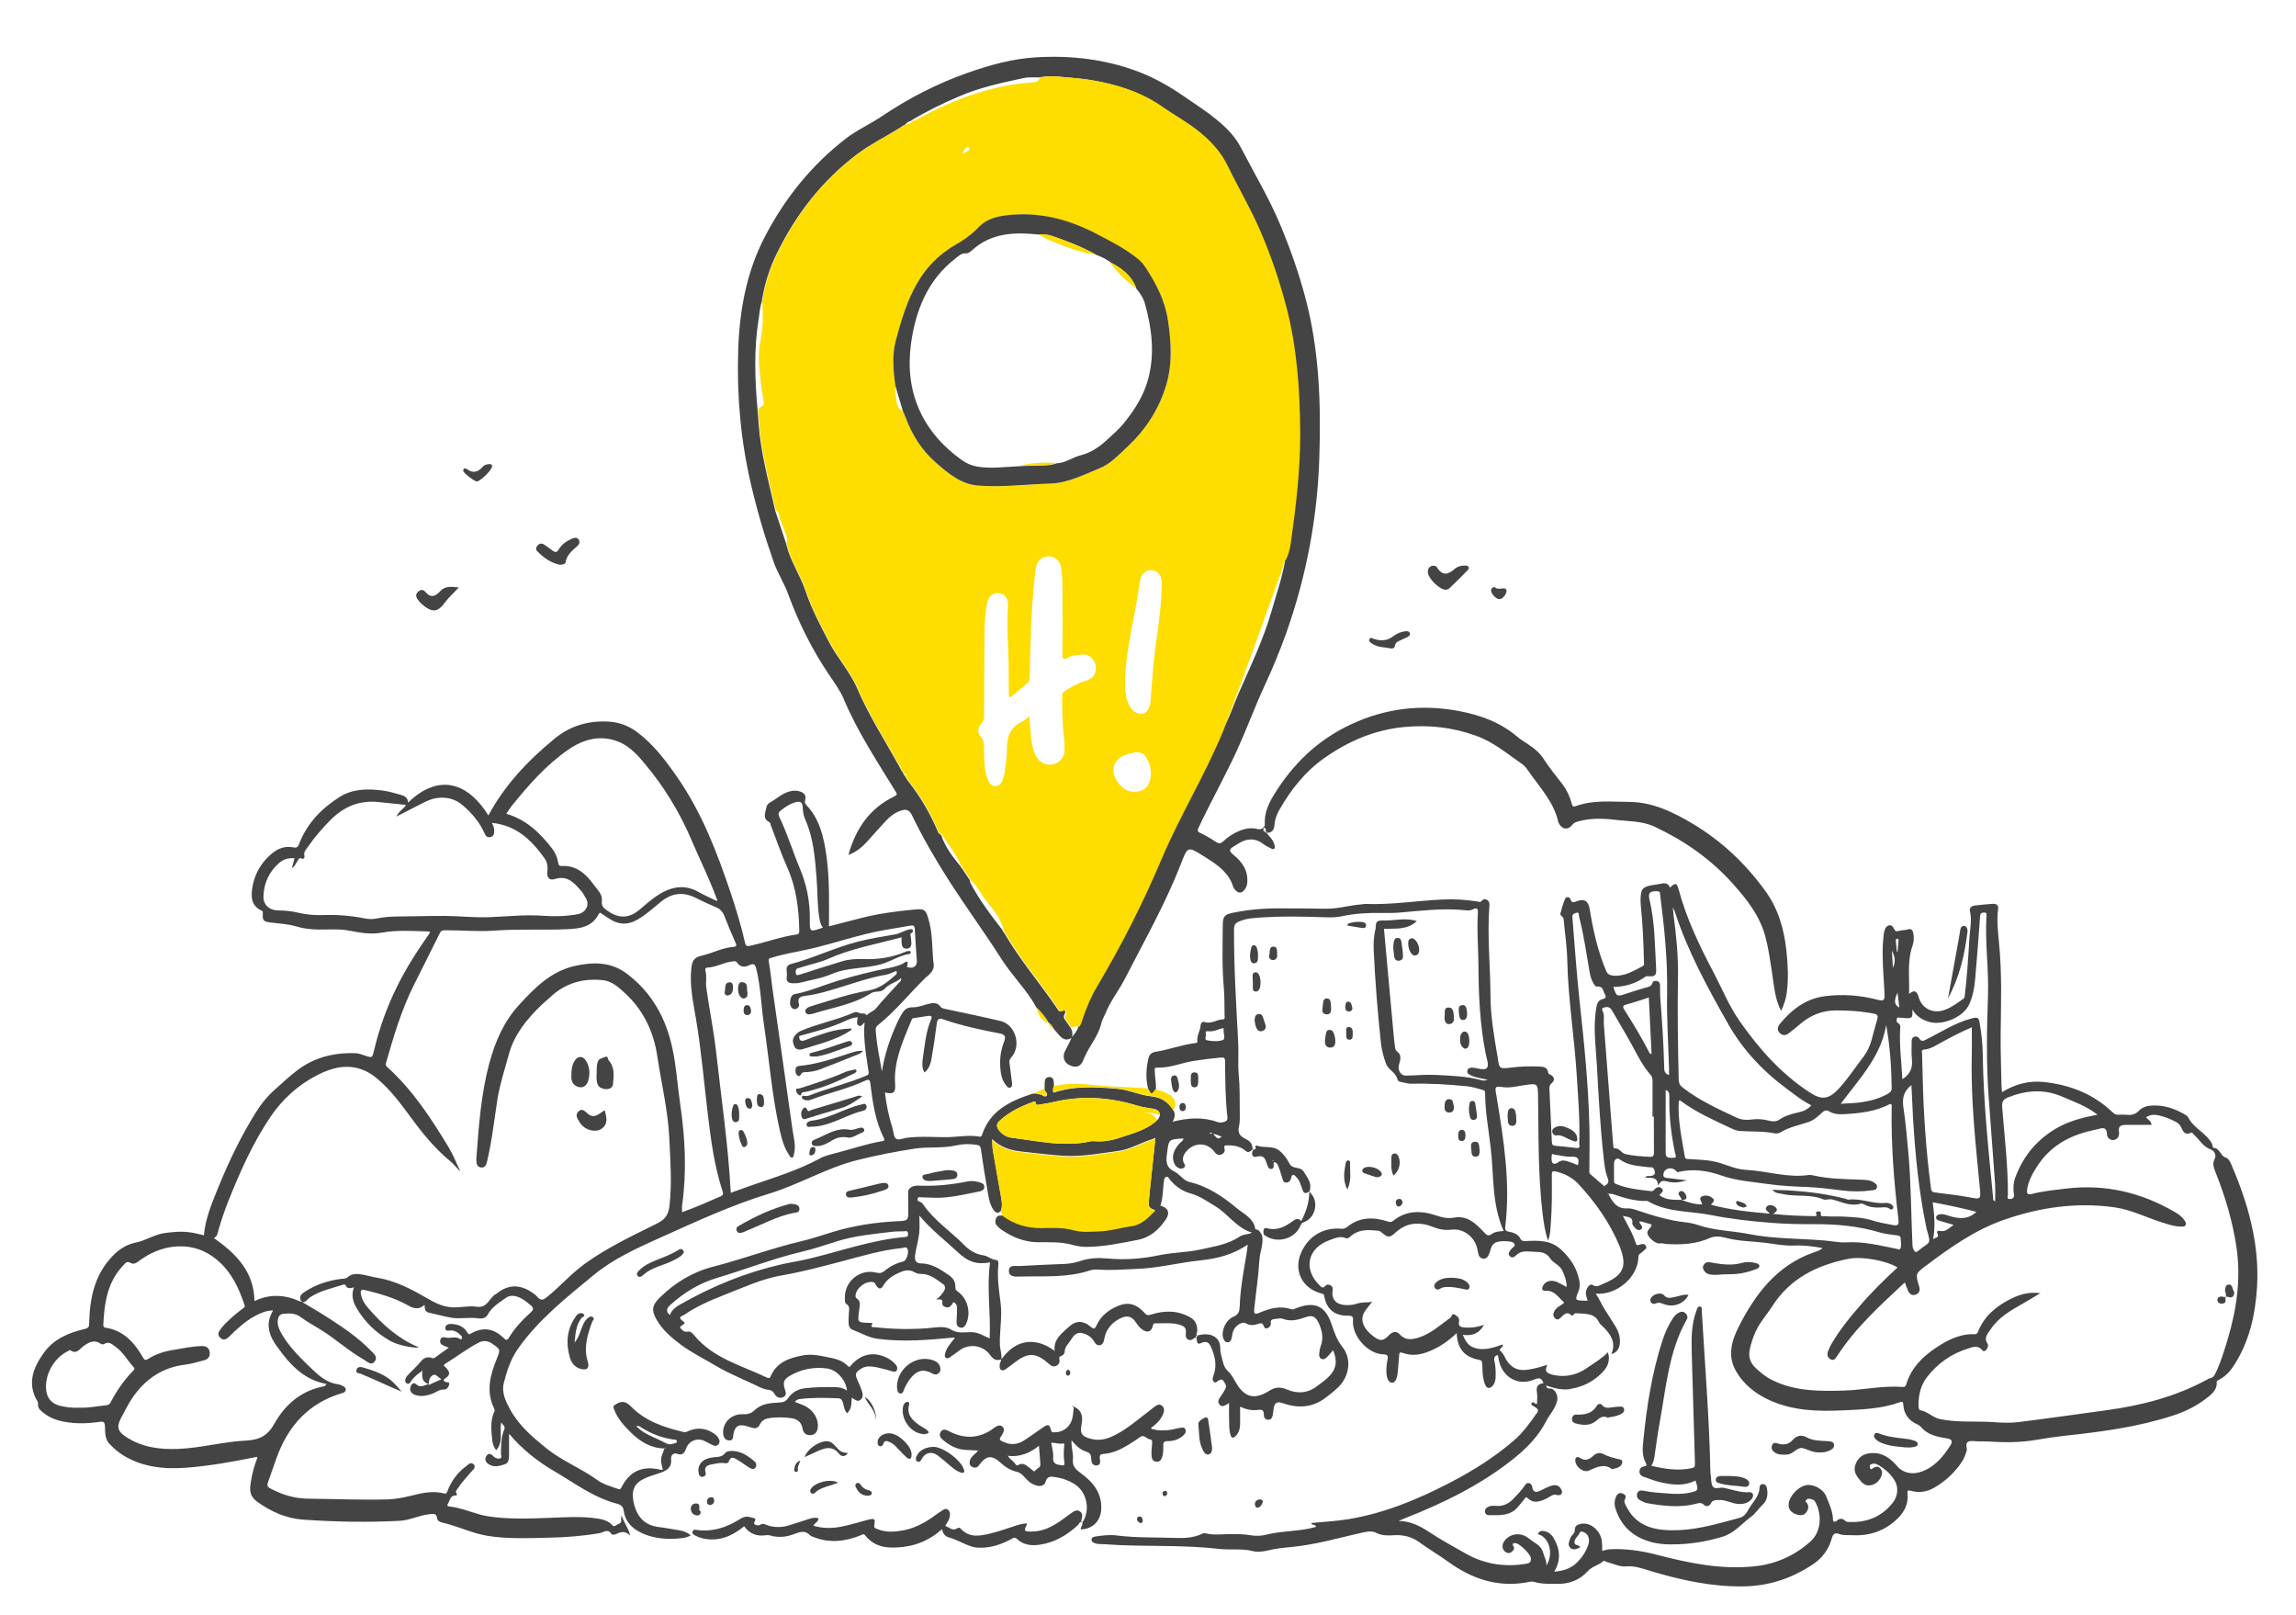 <?xml version="1.0" encoding="utf-8"?>
<!-- Generator: Adobe Illustrator 22.1.0, SVG Export Plug-In . SVG Version: 6.00 Build 0)  -->
<svg version="1.1" id="Layer_1" xmlns="http://www.w3.org/2000/svg" xmlns:xlink="http://www.w3.org/1999/xlink" x="0px" y="0px"
	 viewBox="0 -130 1920 1350" style="enable-background:new 0 0 1920 1080;" xml:space="preserve">
<style type="text/css">
	.st-map-0{fill:#444444;}
	.st-map-1{fill:#FEDD01;}
</style>
<g>
	<g>
		<path class="st-map-0" d="M1055.3,902.5c1.7,7.1-1.7,13.6-2.1,20.5c-0.8,13.6-2.9,27.1-4.3,40.7c-0.5,5.1,0.2,5.5,5.2,3.4
			c8.3-3.5,16.8-5.6,25.7-2.6c1.5,0.5,2.6-0.2,3.8-0.7c15.5-6.2,24.6-2.4,29.9,13.3c2.3,6.8,4.4,13,9.1,19c8,10,5.8,24.6-3.5,33.6
			c-3.1,3-6.5,5.7-9.9,8.3c-11.1,8.7-23.3,9.7-36.3,5.1c-5.2-1.8-7.3-0.4-7.9,5.1c-0.2,1.6-0.4,3.3-0.7,4.9
			c-0.4,2.1-1.4,3.9-3.9,3.8c-2.5-0.1-3.6-2-3.5-4.1c0.1-3.8-1.4-4.6-5-4.1c-5,0.7-9.9-0.4-14.9-2.7c0,5.5,0.1,10.3,0,15.1
			c-0.1,3.6-1.2,6.9-3.8,9.5c-1.9,1.9-3.3,1.9-4.2-1c-1.4-4.7-1.1-9.6-1.2-14.4c-0.1-4,0-8,0-12.2c-2.6,1.3-5.5,4.2-8,1.2
			c-2.6-3.1,0.5-5.8,2.1-8.4c1.1-1.7,2.2-3.4,3-5.2c1-2.5-0.8-4.5-2-6.4c-1.1-1.7-2.8-0.6-4,0c-1.3,0.6-2.3,2.5-3.8,1
			c-1.5-1.4-1.1-3.4-0.4-5.1c3.3-8.6,1.3-16.7-2.3-24.6c-1.5-3.2-3.6-4.7-8-2.7c-4.7,2.2-2.9-3.4-4.3-5.3c0,0-0.1,0.1-0.1,0.1
			c1.4,0.7,1.3-0.2,1.1-1.1l0,0.1c10.8-3.3,19.3,0.9,19.3,10.3c0,4.3,1.3,7.9,2.3,11.9c0.7,2.9,1.9,5.3,4,7.3
			c4.3,4,6.2,9.7,9.8,14.3c5.2,6.6,11.4,8.6,19.2,5.3c2-0.8,3.9-1.8,5.7-3c4.7-3,9.1-3.5,14.5-1.2c8.7,3.8,17.5,3.5,25.5-2.7
			c2.8-2.1,5.7-4.1,8.3-6.5c7.7-6.9,9.1-13.7,5.1-23.5c-1.8,2-3.4,4.1-5.3,5.9c-1.2,1.1-2.7,2.2-4.5,1.3c-1.8-0.9-2-2.6-1.8-4.3
			c0.2-2,0.4-4,1.1-5.9c2.7-6.9,1.4-13.4-1.6-19.8c-2.4-5.1-5.2-6.8-10.4-5c-6.5,2.3-12.7,4.2-19.7,1.5c-1.8-0.7-4.3,0-6.4,0.2
			c-2,0.2-3.9,0.4-3.5,3.5c0.2,1.7-1,3.6-2.9,4.2c-2.3,0.8-2.7-1.2-3.4-2.7c-0.7-1.6-2.1-1.6-3.4-1.2c-3.8,1.2-7.1,2.2-11.2-0.2
			c-3.4-2-9.3,2.4-10.7,6.9c-0.6,1.7-0.7,3.6-1.1,5.4c-0.5,1.9-1.3,3.6-3.5,3.6c-2.2-0.1-3-1.8-3.6-3.6c-1.8-6,1.9-14.9,8.7-17.9
			c4.3-1.9,4.9-4.4,5.1-8.6c0.5-15.2,3.4-30.1,5.9-45c0.3-1.8,0.4-3.6,0.8-6.6c-12.3,8.4-25.6,11.7-38.8,13.1
			c-18,1.8-35.6,6.5-53.8,7.2c-10.8,0.5-21.5,1.3-32.3,0.6c-2.4-0.2-5.1,0-7.4,0.8c-19.1,6.2-38.9,4.5-58.4,5
			c-3.7,0.1-9.4,0.5-9-5.2c0.3-4.9,5.7-3.4,9.1-3.6c12.8-0.8,25.6-1.2,38.4-1.8c4.5-0.2,8.9-1.3,13.2-2.7c7.1-2.2,14.3-2.5,21.7-1.8
			c14.7,1.4,29.3,0.2,43.6-2.8c11.5-2.4,23.2-2.2,34.6-4.8c11.2-2.5,22.6-4.1,32.5-10.8c2.9-1.9,6.6-1.5,10.2-3.2
			c-13.1-4-19.9-15.6-30.6-22c-6.6-3.9-12.7-8.5-20.2-10.6c-7.2-1.9-13-5.8-17.7-11.5c-0.9-1.1-1.6-3.1-3.3-2.5
			c-1.7,0.6-1.8,2.6-2,4.3c-0.8,6.6-0.6,13.3-2.9,19.7c6.4,1.6,8.4,5.9,4.7,11.4c-5.8,8.6-12.9,15.2-23.9,17.3
			c-13.9,2.7-27.7,5.6-42,5.8c-4.2,0-8.2-0.5-12.3-1.7c-9.6-2.7-19.5-2.1-29.3-2.2c-11.1-0.2-20.7-4.2-29.8-10.3
			c-1-0.6-1.8-1.5-2.7-2.2c-2.2-1.9-3.3-4.1-2.2-7.1c1.1-3.2,3.7-2.8,6.2-2.6c9.3,6.8,19.9,9.8,31.3,9.8c9.1,0,18.4-0.6,27.3,1.8
			c7.1,2,14.3,1.2,21.3,1c9.3-0.2,18.3-3,27.5-4.4c8.8-1.3,13.8-7.2,19.6-12.8c-5-1.7-5.7-2.8-5.3-7.9c0.5-6,1.2-11.9,1.8-17.9
			c1.2-11.4,2.4-22.7,3.7-34.6c-1.5,0.6-2.4,1-3.3,1.3c-9.2,2.8-17.5,8.1-27.2,9.5c-15.5,2.1-30.9,5.1-46.8,4.1
			c-11.6-0.7-23.2-2.3-34.7-3.5c-8.7-0.9-17.1-3.3-24.5-10.4c0.2,4.1,0.1,6.8,0.6,9.4c2,11.8,4.2,23.6,6.2,35.4
			c0.9,5.1,2.3,10.1,0.4,15.3c-2.8,2.8-4.7,1.1-6.4-1.4c-2.6-4-3.5-8.6-4.3-13.2c-2.2-12.5-4.2-24.9-6-37.5
			c-0.4-2.4-1.4-2.8-3.4-3.2c-5.9-1-11.9-0.8-17.4,0.5c-11.5,2.6-23.3,0.9-34.8,2.7c-16.1,2.5-32,5.6-47.9,9.6
			c-25.7,6.5-48.3,20.3-73.5,28c-31.4,9.5-61.2,23.4-91.1,36.8c-19.3,8.7-39.1,17.6-55.6,31.2c-22.6,18.6-45.6,36.8-62.9,61
			c-6.4,8.9-9.7,19-12.3,29.3c-2,8,1.6,15.4,5.4,22.3c7.3,13.3,18.4,22.7,30.1,32.2c13.2,10.7,29.1,16.7,42.7,26.6
			c5,3.6,11.1,5.3,16.9,7.3c1.6,0.6,2.4,0.7,3.4-1.3c6.6-13.1,16.8-17.9,31.2-14.9c1.1,0.2,2.2,0.8,3.3,0.1
			c-2.2-8.5-2.2-8.5,1.4-17.6c-11.2-0.1-20.1-5.5-27.7-12.9c-6-5.9-11.8-12.1-14.7-20.4c-0.8-2.2,0-2.5,1.7-3.6
			c4.9-3.1,8.4-2.5,12.5,1.7c12.1,12.4,27.9,17.7,44.3,21.5c1.9,0.4,3.2-0.6,4.7-1.2c7.4-2.9,14.3-1.9,20.8,2.6
			c1.7,1.2,3,2.6,3.9,4.4c0.9,1.7,0.6,3.2-0.5,4.6c-1.1,1.3-2.7,1.4-4.1,0.8c-2.6-1.1-5-2.6-7.6-3.8c-6.1-2.9-13.2,0.1-15.3,6.5
			c-1.1,3.3-3.1,5.7-6.5,4.5c-4.4-1.7-6.2,1.3-6,3.9c0.8,8.7-5.1,10.5-11.2,12.5c-3.5,1.1-7,2.2-10.3,3.7c-9.2,4-11.9,10-9.9,19.9
			c2.5,12.1,8.9,19.7,21.7,21.1c5.5,0.6,10.8,1.8,16.3,2.6c3.5,0.5,6.7,1.7,9.9,4.2c-2.7,1.8-5.6,2.2-8.4,2.5
			c-10.6,1.1-21,0.5-30.9-3.6c-8.7-3.7-15.4-9.3-16.8-19.4c-0.4-3.1-2.1-5-5.3-5.8c-19.7-5-35.9-17.4-53-27.4
			c-13.5-7.9-26.4-17.9-37.6-31.2c0,6.2,0,11.3,0,16.3c0,3.4,0.1,7.9-3,9c-4,1.4-8.8,3.1-13.3,0.6c-2.9-1.6-4.5-3.9-2.9-6.9
			c1.8-3.3,4.1-2.3,6.4,0.1c1.4,1.5,3.8,2.2,5.5,1.5c1.5-0.6,0.5-3,0.5-4.6c0.3-6.6,0.1-13.4,2.8-19.6c1.3-2.9-1.8-3.9-2.5-6
			c-1.8,7.6,2.2,16.3-4.3,23.4c-1.9-2.6-2.9-5.3-3.2-8.2c-0.9-8.1-1.9-16.3,1.7-24.1c0.4-0.9,0.3-1.6-0.1-2.4
			c-7.1-14.4-3.4-28.2,2.2-41.9c3.1-7.7,3-7.7-3.8-12.4c-3.6-2.6-7.4-3-11.3-1c-9.8,5-18.5,11.9-27.9,17.6c-2.9,1.8-0.1,2.6,0.7,3.6
			c3.4,3.9,3.3,6-1,8.8c-2.6,1.7-0.1,2.6,0.4,2.9c1,0.7,3.6-0.6,3,2.3c-0.5,2.1-2.2,4.1-4,4c-4.2-0.2-7,2.5-10.5,3.7
			c-4.3,1.5-8.7,2.4-13.2,1.1c-3.2-0.9-5.5-2.9-4.7-6.5c0.5-2.3,2.3-4.9,4.9-2.6c3.7,3.3,6.7,0.7,10.3-0.3c-5.8-1.6-5.4-6-5.3-10.3
			c0.1-0.3,0.3-0.6,0.4-0.9c-0.6-0.3-0.6,0.2-0.7,0.5c-3.6,2.4-6.9,5.1-9.3,8.8c-0.7,1.1-1.6,2.3-3.2,1.5c-1.6-0.9-1.7-2.4-1.2-3.9
			c0.3-0.9,0.8-1.9,1.5-2.6c3.8-4.1,8-7.8,11.6-12.2c2.1-2.6,5.3-4.1,9-2.6c1.3,0.5,2.2,0,3.2-0.8c3.5-2.6,7-5,10.9-7.8
			c-1.9-0.8-3.5-1.4-5-2.1c-1.8-0.9-2.7-2.6-2-4.6c0.6-2,2.2-2.4,4-1.9c4.1,1.3,8.7-1.6,12.6,1.5c0.2,0.2,1.1-0.1,1.2-0.3
			c0.6-1,0.2-2.1-0.5-2.7c-2.5-2.4-5.2-4.7-9.1-4.3c-1.8,0.2-4.2,0.6-4.1-2.1c0-2.3,2.2-3.4,4.3-3.4c5.7,0.1,11,1.8,14,7
			c1.1,1.9,1.7,1.9,3.2,1c10-5.7,19.1-4.3,27.3,3.8c1.7,1.7,2.9,2.3,4.4-0.3c4.9-8,11.3-14.9,18.2-21.1c2.8-2.5,2.4-4-0.2-6.2
			c-2.9-2.3-5.6-4.7-9-6.2c-3.9-1.7-8-2.3-11.5,0.2c-5.6,4-11.8,7.6-15.2,14c-1.6,3.1-5,3.5-7.3,3.2c-7.7-1.3-15.5,0.7-23.2-0.6
			c-6.4-1.1-12.6-2.9-19-4.3c-3.3-0.7-3-3.5-3.4-6.4c-4.7,4.4-9.5,2.9-13.8,0.4c-11-6.2-23-9.6-35.1-12.6c-4.2-1-5-0.2-4.1,4.1
			c0.9,4.4,3.5,8,6.3,11.2c11.6,13.3,24.4,24.9,40.9,31.9c0.3,0.1,0.5,0.4,0.7,0.7c-6.5,0.2-17.5-2.2-23.5-5.6
			c-12-6.7-21.6-16-28.5-28c-2.9-5.1-4.2-10.5-1.9-16.8c-2.9,0.9-5.5,1.4-7-1.6c-0.4-0.9-1.2-0.9-2.1-0.6c-9.5,3.1-19.4,5-27.8,10.7
			c-2.2,1.5-3.5,4.7-7,3.7c0.6-0.9-0.2-1-0.7-1.3c-1.4-3.7,1.1-5.6,3.7-7.3c9.1-5.9,19.1-9.2,29.8-10.6c1.9-0.2,4,0.1,5.7-1.4
			c3.8-3.4,8.3-3,12.8-2.2c4.3,0.8,8.4,2,12.7,2.7c14.6,2.5,27.7,9.3,40.1,16.5c7,4,13.4,7.5,21.3,8.1c7,0.5,14.2-1.5,20.9-0.5
			c9.6,1.5,10.7-7.8,16.5-10.7c1-0.5,1.8-1.4,2.8-2.1c8-5.3,16.2-5.5,24.5-0.8c2.6,1.5,5.2,3.2,7.2,5.4c3.1,3.6,5.1,2.5,8.3-0.1
			c10.9-8.8,20.1-19.5,31.5-27.7c18.5-13.3,38.9-23,59.2-33c7.3-3.6,10.5-6.8,11.5-15.7c2.1-18.9,0.7-37.6-0.2-56.4
			c-1.1-23-6.6-45.4-10-68.2c-3-20.1-11.3-38.2-26.6-52.4c-5.5-5.1-11.2-10.5-19-11.3c-16.5-1.7-31.3,2.4-43.7,14
			c-2.5,2.4-5.3,4.6-7.8,7c-12,11.6-22.5,24.4-27,40.8c-3.4,12.5-7.5,24.8-9.6,37.7c-2.7,17.4-4.6,35-8.7,52.2
			c-0.7,2.9-1.8,5.3-5.1,4.9c-3-0.4-3.8-2.8-3.8-5.6c0-0.8-0.1-1.7,0-2.5c2-26.5,3.8-53,10.8-79c5-18.3,12.1-34.9,24.9-48.8
			c13.1-14.3,26.6-28.1,46.7-32.6c15.5-3.4,30.3-3.5,43.7,6.7c20.6,15.7,32.3,36.8,37.7,61.7c3.4,15.5,4.3,31.3,6.6,47
			c4.2,28.3,5.6,56.7,1.6,85.1c-0.2,1.7,0,3.4,0,5.4c11.3-4,21.8-8.7,32.3-13.3c1.9-0.9,2.3-1.8,1.7-3.8
			c-6.9-20.8-9.8-42.4-12.4-64.1c-3.2-26.4-5.4-53-9.8-79.3c-2.4-14.3-5.6-28.5-4.1-43.1c0.7-6.6,2.2-9.4,8.8-10.9
			c8.9-2,17.1-6.6,26.4-7.3c2.6-0.2,2.9-1,1.8-3.4c-3.3-7.5-6.5-15-9.4-22.6c-1.4-3.6-3.6-5.7-7-7.2c-5.5-2.3-11-4.8-16.3-7.5
			c-10.9-5.6-20.5-4.6-30,3.2c-6.3,5.2-12.3,10.7-19.5,14.8c-7.3,4.2-14.5,4.4-21.8,0.1c-2.6-1.5-5-3.2-7.5-4.9
			c-1.1-0.8-2-1.8-3,0.2c-5.6,11-16.4,12.1-26.5,12.5c-20.3,0.9-40.6-0.3-60.9,1.2c-13.5,1-27-0.4-40.5-0.3c-2,0-3.7-0.1-4.9,2.4
			c-7.2,14.6-14.6,29.2-21.9,43.8c-10.3,20.7-16.8,42.7-23.1,64.8c-0.6,2,0.3,2.7,1.4,3.7c21,19,36.3,42.5,50.8,66.4
			c3.9,6.4,6.6,13.5,10,20.4c-3.3-2.8-5.8-6.4-9.1-9c-12.7-10.5-22.9-23.2-32.6-36.4c-6.8-9.3-13.6-18.5-21.9-26.6
			c-5.2-5.1-10.7-9.9-17.7-12.7c-13.3-5.3-26.1-1.9-37.6,3.9c-16.2,8.1-29.8,20.3-40,35.4c-14.8,21.9-25.4,46-35.2,70.4
			c-3,7.5-5.6,15.3-7.9,23.1c-0.9,3-1,6.2-4.1,7.7c18.5,13.1,33.5,27.9,33.9,52.7c12.6-6.1,25.3-5.5,37.9,0.2c0.5,0.1,1,0.2,1.5,0.3
			c7.6,4.6,15.4,9,22.9,13.9c12.2,7.9,24.2,16,34.4,26.4c2.6,2.6,6.8,5.8,3.9,9.6c-3,4.1-6.6-0.1-9.5-1.7
			c-12.8-7.3-23.6-17.4-36.1-25c-5.4-3.3-11-6.4-16-10.1c-4.6-3.5-9.5-3.5-14.8-3c-3.4,0.4-4.4,2.7-4.7,5.5
			c-0.5,4.4,1.4,8.1,3.5,11.8c6.7,11.3,16.1,20.3,25.5,29.3c6.2,5.9,12.6,11.3,21.6,12.4c1.4,0.2,2.9,0.9,4.2,1.6
			c1.2,0.6,2.3,1.6,2,3.2c-0.3,1.5-1.4,2.1-2.8,2.5c-28.2,8.2-45.4,27.5-55.1,54.4c-2.4,6.7-4.7,13.5-7.1,20.2
			c-0.9,2.4-0.6,3.8,1.9,5.1c10,5.3,20.2,8.5,31.9,8.6c22,0.2,43.9,1.2,65.9,0.6c6.8-0.2,13.1-1.4,19.6-3c9.2-2.3,18.5-4.5,28-2
			c2.2,0.6,2.4-0.9,2.9-2.3c3.2-8,8.1-14.9,15.1-20.1c1.9-1.4,4.3-4.5,6.8-1.8c2.2,2.4-0.8,4.6-2.3,6.3c-3.8,4.4-7.8,8.7-11,13.6
			c-0.8,1.3-2.5,2.4-1.1,4.4c0.4,0.6,0.7,1.7-0.7,1.6c-4.9-0.1-4.8,4.5-6.7,7.2c-0.7,1-0.2,1.8,1.2,2c11.4,1.1,21.6,6.6,32.9,8.3
			c16.4,2.4,32.9,1.9,49.4,1.3c14.1-0.5,28.3-1.7,42.4,0.6c3.8,0.6,7.5,1.7,10.5,4.2c1.3,1,1.9,3.2,4.3,1.4c1.8-1.4,5.1-1.3,4.3-4.9
			c-0.1-0.7,0.1-1.5,0.3-3.6c2.1,6.3,5.7,10.3,7.3,17.1c-4.5-4.6-8.4-3-12.3-1.1c-0.9,0.4-3,0.4-3.3-0.1c-3-5.1-6.6-1.5-9.9-0.9
			c-14,2.4-28.1,3.5-42.2,3.8c-17.1,0.4-34.3,1.2-51.4-1.5c-13.2-2.1-25.3-8.3-38.3-11.2c-1.9-0.4-3.8-1.6-4-3.4
			c-0.7-4.5-3.1-3.9-6.6-3.5c-8.5,0.9-16.3,5.1-24.8,5.5c-27,1.4-53.9,0.9-80.8-1c-14.2-1-26.7-6.7-38.1-14.8
			c-6.5-4.7-6.8-9.1-5.4-17.4c1.1-6.6,2.7-12.9,5.2-19.1c0-0.4,0.1-0.8,0.1-1.2c-0.4,0.1-0.8,0.2-1.2,0.2
			c-19.3,3.9-38.6,7.4-58.2,8.9c-18.7,1.4-36.9-0.4-53.3-10.7c-4.1-2.6-7.7-5.8-11-9.3c-3.9-4.2-3.5-9.6-3.7-14.6
			c-0.2-3.9-1.5-4.2-4.7-3.7c-11.3,1.6-22.6,1.8-33.7-1.1c-5.1-1.3-9.6-3.7-13.7-7c-2.3-1.8-4.2-3.8-3.9-7.1c0.1-0.6,0-1.4-0.4-1.9
			c-9.1-15-3.5-28.4,5.3-40.7c8.2-11.5,20.9-16.8,34.2-19.9c3.2-0.8,3.6-1.8,3.7-4.7C75,955.9,78.8,936,94,920.2
			c5.4-5.7,11.7-9.8,19.5-11.4c8.7-1.7,16-7.1,25.1-8.1c12.7-1.5,18-1.6,31.9,2c1.3-15,7.4-28.5,12.9-42.1
			c8.7-21.1,18.6-41.6,30.8-61c4.2-6.7,9.1-12.8,14.9-18c6.2-5.6,12.3-11.3,18.9-16.4c14.6-11.3,31.4-15.4,49.6-14.7
			c2.6,0.1,5.2,1.2,7.7,2c6,2,6,2,7.5-4.4c4.3-18.2,10.6-35.7,18.8-52.5c7.9-16.2,17.7-31.3,28.1-46.1c-0.5-0.3-0.8-0.8-1.1-0.8
			c-13.1-0.3-26.3-1.4-39.4,1c-9.3,1.7-18.3,0-27.3-1.7c-8.4-1.6-16.9-0.8-25.4-0.9c-6.4-0.1-12.6-0.7-18.7-2.6
			c-7.1-2.1-14.4-2.4-21.7-3.3c-6-0.8-6.7-1.7-6.3-7.9c0.1-1,0-1.5-0.9-1.9c-9.6-4.4-9.1-12.9-7.6-21c2-10.4,7.3-19.3,15.4-26.3
			c5.3-4.6,11.3-7.1,18.4-5.7c2.9,0.6,4-0.1,5-2.8c6.5-17,18.4-29.4,33.5-39.1c11.1-7.1,23.3-7.2,35.7-5.7
			c5.3,0.6,10.4,2.2,15.6,3.6c3.3,0.9,6.2,2.3,6.3,6.6c26.7-25.8,51-15.5,67.2,10.7c13.7-25.5,33.3-46.1,55.5-64.3
			c13.5-11.1,29.4-15.4,46.7-14c7.8,0.7,15.3,3.6,21.7,8.3c13.9,10.2,24.1,23.8,33.8,37.7c20.7,29.7,33.5,63.1,44.9,97
			c4.6,13.7,8.8,27.6,12,41.7c0.6,2.5,1.4,3.2,4,2.6c13.2-2.8,25.8-7.6,39.2-9.5c2-0.3,2.2-1.5,2.2-3.2c-0.4-17.9-2.4-35.5-9.8-52.2
			c-5.2-11.7-9.4-23.8-14-35.8c-0.4-0.9-0.5-2.4-1.2-2.7c-6-3-3.4-7.6-2.6-12c0.4-2.4,1.6-3.7,3.7-4.8c3.3-1.8,6.3-4.3,9.6-6.2
			c4.3-2.5,8.9-4,13.9-2.9c3.8,0.9,6.5,2.9,5.3,7.4c-0.5,1.7-0.2,2.9,0.9,4.1c11.2,11.7,14.6,26.6,16.8,41.9
			c2.8,19.7,2.3,39.5,2.2,59.6c9.2-2.4,18.2-4.7,27.2-7c14.1-3.6,28.4-5.5,42.9-6.9c10-0.9,10.9-0.9,13.8,10.4
			c3,11.6,2.2,23.8,3.7,35.7c0.4,3.2-1.6,6-3.9,8.3c-0.9,0.9-2.1,1.6-3.1,2.6c-13.4,13.2-25.2,28-40,39.8c-1.3,1.1-1.6,2.4-1.5,4
			c0.7,11.6,3.2,23,5.2,34.5c2.2-14.4,6.8-27.9,12.8-40.9c1-2.1,2-4.2,3.2-6.2c2.2-3.8,4.3-6.8,9.9-6.6c4.8,0.1,9.7-2.2,14.5-3.2
			c3.2-0.7,6.4-0.4,8.5,2.6c1,1.3,2.3,1.6,3.8,1.9c15.5,3.3,30.9,6.5,46.3,10.1c12.9,3,18,21,8.9,30.8c-1.4,1.5-1.4,3-1.2,4.5
			c0.6,5.3,1.4,10.5,2,15.8c0.2,1.6,0.4,3.9-1.2,4.6c-1.9,0.8-3.3-1.3-4.3-2.7c-3.3-4.5-4-9.8-4.3-15.2c-0.4-7.1,0.7-14,3.3-20.6
			c1.4-3.6,1.1-5.8-3.4-6.7c-16-3-32-6.5-47.5-11.8c-4.1-1.4-5,0.2-5.5,3.9c-1.2,9.4-2.6,18.8-4.2,28.2c-0.8,4.5-1.9,9.1-6.1,12.3
			c-2.1-3.9-1.9-7.9-1.3-11.8c1.6-11,2.5-22.2,6.9-32.6c1.2-2.9-0.3-3.2-2.5-2.9c-4,0.6-7.9,1.2-11.8,1.8c-0.9,0.1-1.5,0.4-1.9,1.3
			c-6.2,15.2-13.3,30.2-14,47.1c-0.1,2.2-0.1,4.3,0.1,6.5c0.6,7.4-1.1,9-8.5,7.3c1.1,10.2,3.3,20.1,6.3,29.8c0.9,3,0.9,7,2.8,8.7
			c2.1,1.8,6-0.2,9.1-0.6c12-1.6,23.9-0.3,35.9-0.6c8.3-0.3,16.6-1.9,24.9-0.4c1.6,0.3,1.9-0.6,2.3-1.8
			c6.7-19.9,23.2-27.8,41.3-33.8c1.1-0.4,2.3-0.3,3.5-0.4c1.3,0.3,2.5,0.6,3.8,0.8c1.8,0.2,3.7,2.9,5.3,1c1.6-1.9-1.6-3.3-1.7-5.3
			c0-2,0-3.9,0.1-5.9c0.1-2.3,1-4.3,3.7-4.4c3-0.1,3.8,2,3.9,4.6c0,1.1,0.1,2.3,0.2,3.4c-0.5,1.5-1.1,3.1-0.3,5.1
			c17.3-5.9,34.9-4.7,52.7-3.3c10.1,0.8,19.2,5.4,29.1,6.4c8.5,0.9,14.5,5,18.7,12.2c1.3,2.8,0.6,5.5-0.5,8.1
			c-0.4,0.3-0.5,0.7-0.1,1.1c0,0,0.3-0.4,0.5-0.5c12.3-2.9,24.6-3.9,36.8,0.6c1.7,0.6,3.6,0.3,5.4-0.2c1.9-0.6,3-1.6,2.7-4
			c-1.8-15.6-1.8-31.2-2-46.8c0-2.7-0.9-3.2-3.5-3c-7.8,0.7-15.5,1.7-23.2,2.9c-10.1,1.7-19.8,6-30.3,5.5c-2.5-0.1-1.7,2-1.7,3.3
			c0,5.1,1.4,10.2,0.8,15.4c-3.3,4.4-3.3,4.4-6.4-1c-2.2-8.6-1.7-17.1,0.3-25.6c0.7-3.1,2.8-4.8,5.9-5.3c11-1.7,21.5-5.8,32.6-7.2
			c0.9-0.1,2.6-0.3,2.4-1.3c-0.8-4.8,2.3-8.7,2.6-13.1c0.2-2.6,1.4-3.9,3.8-3.2c5.4,1.7,9.9-2.3,15-2.3c2,0,1.3-2.5,1.3-3.7
			c-0.1-8,0-16-0.7-23.9c-1.5-17.1-0.9-34.3-0.8-51.4c0.1-7.2,1.7-8.8,8.8-10.2c12.8-2.6,25.7-3.7,38.7-3.6c13,0,26,0.1,39,0.3
			c9.9,0.1,19.4-2.9,29.2-3.6c1.3-0.1,2.7-0.5,4-0.4c21.4,0.8,42.5-2.7,63.8-3.7c9.8-0.5,19.5,0.1,29.2,1.6c1.4,0.2,2.7,1.1,4-0.6
			c1.1-1.4,2.8-1.7,4.5-0.6c1.6,1.1,1.9,2.6,1.8,4.4c-2,25.5,0.8,50.9,0.9,76.4c0.1,16.4,2.9,32.5,5.6,48.6c0.1,0.7,0.3,1.3,0.4,2
			c1.3,9.8,1.4,9.9,11.1,8.7c7.8-1,15.6-1.2,23.4-0.9c3.6,0.1,7.2,0.5,7.8,5.2c0.2,1.3,1.3,1.3,2.1,1.8c3.2,1.9,3.5,4.7,0.8,6.9
			c-2.1,1.8-2,3.6-1.9,5.7c0.7,14.5,1.4,29,2,43.4c0.1,2.4,0.8,3.1,3.1,3.3c5.8,0.5,11.6,1.1,17.4,1.8c3.9,0.5,2.3-2.5,2.4-4
			c0.7-19-0.9-37.9-2.1-56.9c-2-31.9-7.2-63.6-7.9-95.6c-0.2-11.1-1.9-22.2-2.9-33.3c-0.1-1.5-0.2-2.9-1.7-3.9
			c-0.6-0.4-1.3-1.5-1.2-2.1c1.2-4.3,2.2-8.7,4.1-12.7c0.8-1.8,3.8-1.4,4.4,0.6c1.1,3.6,3,2.4,5.2,1.6c6.5-2.3,9.7-0.2,10.8,6.5
			c2.9,17.6,6.7,34.9,13.7,51.5c1,2.5,2.5,3.7,5,4.1c9.8,1.3,17.7-3.6,25.8-7.9c1.5-0.8,0.9-2.4,0.9-3.6c-0.3-15.7-1-31.3-2.6-46.9
			c-0.2-2-0.3-4-0.2-6c0.4-8.2,1.6-9.5,9.5-11.1c2.3-0.4,4.6-0.6,6.9-1.1c3.5-0.8,6.7-1,8.2,3.2c4.4-4.4,5.7-4.1,7.2,1.4
			c6.6,24.6,17.6,47.4,29.4,69.8c7,13.4,12.8,27.6,21.4,40c16.3,23.4,35,44.5,59.2,60.2c10,6.5,16,5.5,24.8-4.3
			c7.4-8.3,13.6-17.7,20.3-26.5c5.9-7.7,7.2-17.8,10-27c2.4-7.8,2.3-7.7-5.8-9c-8.9-1.5-17.9-2-26.9-2c-11.3-0.1-21.2,3.4-29.9,10.7
			c-3.3,2.8-6.7,5.5-10.1,8.2c-2.5,2-5.2,2.5-7.7,0.1c-2.5-2.4-2.1-5.1-0.1-7.6c9.9-12.1,21.7-21.2,37.7-23.3
			c14.9-1.9,29.6-0.8,44.1,3c5,1.3,6,0.6,5.8-4.8c-0.2-5.2-0.6-10.3-0.9-15.5c-0.7-11.6-1.2-23.3,0.3-34.9c0.2-1.5,0.6-3,1.2-4.3
			c1.9-3.6,5.6-3.8,7.1-0.2c1.1,2.5,2.1,2.8,4.4,2.1c2.2-0.6,4.8-0.5,6.8-1.1c4.4-1.4,4.8,1.3,5.3,4.1c0.6,3.2,0.2,6.5-0.8,9.4
			c-4.6,13-2.4,26.4-2.9,40.3c5.2-4.2,6.8-1.6,8.2,3.2c3,9.6,12.5,13.7,22.1,10c5.3-2,9.9-5.5,14.5-8.7c0.8-0.5,1.5-1.1,1.7-2.2
			c1.9-15.9,3-31.8,3.9-47.8c0.4-7.9,2.4-15.8,0.5-23.8c-0.7-2.8,1.6-4.3,4.1-4.6c4.9-0.6,9.9-1,14.9-1.4c2.7-0.2,5,0.9,4.6,3.9
			c-1.3,9.5-0.2,18.9,0.7,28.4c2.6,25.6,1.7,51.3,1.4,76.9c-0.1,14.2,0.4,28.3,0.7,42.5c0,1.6,0.3,3.3,0.5,5.7
			c10.9-6.7,22.5-9.7,34.3-8.5c21.8,2.2,41.7,9.7,57.9,25.2c1.6,1.5,3,2.4,5.2,2.2c1.8-0.1,3.7-0.1,5.5,0c4.3,0.4,8.1,0.4,11.6-3.4
			c2.7-3,7.2-4.2,11.5-4.3c9.8-0.4,18.7,2.7,27,7.6c1,0.6,2.1,1.3,2.6,2.3c3.5,7.1,10.5,10.8,15.6,16.3c2,2.2,4.2,4.3,4.8,7.5
			c0.1,0.6,0.4,1.7,0.6,1.7c5.6-0.1,5.8,6.9,10.6,8.2c1.8,0.5,3.2,2.8,4.1,4.8c14.3,33,24.1,67.1,21.9,103.5
			c-1.5,23.6-6.6,46.4-20.1,66.5c-3,4.5-6.7,8.3-11.6,10.8c-1,0.5-2.1,0.7-2,2.3c0.3,5.3-3,8.7-6.6,11.7
			c-8.9,7.2-18.8,12.4-29.7,15.9c-29.6,9.7-60.2,13.7-91,17c-8.1,0.9-16.2,2.1-24.2,3.5c-13.1,2.2-26.2,2.2-39.3,1.3
			c-2.7-0.2-5.3-0.1-8-0.1c-3,0-6.4-0.9-8.9,0.2c-3.1,1.4-0.6,5.3-1.5,8c-1,3-2,6-3.8,8.7c-5.8,8.8-13.3,15.8-22.2,21.2
			c-6.4,3.9-13.2,5.3-20.6,3.2c-2.3-0.7-3.1-0.4-2.8,2.4c0.9,8.2-2.4,15-8.1,20.6c-10.6,10.4-23.4,14.9-38.2,14.1
			c-3.5-0.2-7.2,0.3-10.4-0.9c-5-1.8-5.7,0.5-6.9,4.5c-2.5,8.5-7.7,15.5-15.1,20.5c-17.8,11.9-37,18.5-59,18.7
			c-26.6,0.3-51.8-5.3-77-12.8c-6.7-2-13.2-4.6-20.7-3.9c-5.1,0.5-10.5-2.3-15.8-3.6c-1.2-0.3-2.3-1.7-3.6-0.5
			c-3.7,3.3-8.9,4-12.4,7.9c-6.7,7.5-15.4,10.9-25.4,10.8c-6.5-0.1-13,0.3-19.4-1.6c-2.7-0.8-5.3,0.2-7.9,0.6
			c-24,3.8-45-3.6-64.2-17.5c-8-5.8-16.5-10.7-24.4-16.5c-6-4.3-13-6.1-20.5-5.7c-5.1,0.3-10.2,0.6-15.1-1.9
			c-3.8-2-7.9-1.1-12.1-0.2c-19.6,4.4-39,10.1-59.2,12c-6.8,0.6-13.6,1.4-20.2,3c-4.1,1-8.4,1.3-12.4,0.3
			c-9.1-2.2-18.3-0.7-27.3-1.7c-27-3.1-54-2.2-81.1-3.1c-6.5-0.2-12.9-0.9-19.4-1c-1.1,0-2.3-0.2-3.4-0.6c-1.5-0.6-3.4-1.1-3.1-3.3
			c0.2-1.9,1.8-2.1,3.3-2.4c5.8-0.9,11.6-1.6,17.4-0.9c16.6,2.1,33.3,1.5,49.9,2.1c7.5,0.3,15.3-0.2,22.3-3.7
			c0.7-0.3,1.7-0.4,2.4-0.2c6.7,1.8,13.6,0.7,20.4,0.7c5.7,0,11.3-0.1,16.9,0.9c4.6,0.8,9.2,0.7,13.9-0.5
			c13.1-3.3,26.9-2.5,39.9-6.1c0.4-0.1,0.9-0.3,1.3-0.4c-0.3-2.4-3.5-0.8-4-3.2c10.4-1,20.9-1.5,31.1-3.2
			c30.4-5,58.4-16.7,85.5-30.8c18.8-9.8,36.6-21,52.8-34.9c7.8-6.7,13.6-15,19.5-23.3c1.8-2.6-0.1-3.3-1.6-4.6
			c-1.2-1-3.9-1.6-3.1-3.3c1.2-2.6,2.8,1.3,4.6,0.4c0-3.3,0.5-6.6-0.1-9.8c-0.8-4.7,1-6.9,5.5-7.3c-1.4-4.7-3.7-4.8-8.1-3
			c-13,5.4-25.9-1.8-29.1-15.7c-0.4-1.6-0.6-3.2-0.9-5c-2.8,0.8-3.6,2.4-2.9,5.1c1,4.2,1.1,8.6,1,12.9c0,1.2-0.1,2.3-0.4,3.5
			c-0.7,3-2.7,5.9-5.2,6.1c-2.5,0.2-3.6-3.4-4.2-5.8c-1.3-4.7-1.2-9.6-1.4-14.4c-0.1-1.9-0.4-2.9-2.7-3.3
			c-12.3-2.4-18-9.1-18.7-22.4c-6.5,6.4-13.7,11.3-21.8,14.8c-7.6,3.3-15.3,4.8-23.3,1.8c-2.3-0.8-2.9-0.2-3,2
			c-0.3,4.8-0.8,9.6-1.2,14.4c-0.1,1.3-0.3,2.7-0.7,3.9c-0.6,2.1-1.7,4.6-4,4.6c-2.5,0-3.8-2.6-4.3-5c-1-4.8-0.4-9.6,0.5-14.4
			c0.6-3.2-0.1-4.2-3.7-4.3c-12.8-0.4-26-15.2-25.2-28.1c0.2-3.6-0.6-4.2-4.1-4.2c-11.2,0.2-17.9-5.3-19.9-16.1
			c-0.2-1.2-0.2-1.9-1.8-2.3c-16.5-4-24.2-19-17.6-34.2c6-13.8,18.6-21.4,33.5-20.1c2.2,0.2,3.6-0.4,5.3-1.7
			c10.2-8.2,21.8-8.2,33.5-4.4c2,0.6,3.1,0.8,4.7-0.5c11-8.9,23.4-8.7,35.9-4.5c5,1.7,9.7,2.8,15.1,1.8c11.3-2,18.4,5.3,25.2,12.5
			c2.2,2.3,3.4,3.3,6.3,1.2c2.7-2,6.2-2.2,9.9-2.5c-10-22.2-8.1-46.1-10.8-69.3c-1.8-15.4-4.7-30.6-4.7-46.2c0-1.4-0.5-2-1.8-2.4
			c-4.5-1.3-8.8-2.6-13.5-3.1c-15.3-1.5-30.5-2.5-45.9-2.1c-2.6,0.1-5.3-0.7-7.9-1.2c-1.7-0.3-3.9-0.8-4.2-2.3
			c-1.2-6-7.6-7.9-9.6-13.3c-2-5.5-3.5-11.1-4.2-16.9c-2.8-26-4.9-52.1-6.1-78.2c-0.3-5.5,0.2-11,1.2-16.4c0.1-0.3,0.4-0.6,0.4-0.9
			c0.2-6.8,0.6-7.4,7.7-7.3c8.8,0.1,17.5-2.5,26.8,0.5c-8,7.6-17.9,6.1-27.5,6.5c2.7,29.7,5.4,59.2,8.1,88.7c0.3,3.5,0.7,7,1.2,10.4
			c0.2,1.6,0.6,2.7,2.4,4.1c3.2,2.5,1.9,7.1,0.8,10.6c-1.2,4.2,1.5,9,5.8,8.9c8.2-0.1,16.3-1,24.5-0.6c13.1,0.7,26.3,1,39,4.5
			c1.5,0.4,2.9,0.3,4.9-0.4c-4.7-1.2-9.2-1.6-13.3-3.4c-2-0.9-4.4-1.8-3.6-4.5c0.7-2.3,2.9-2.4,5-2.2c3.9,0.4,9.4,2.6,11.4,0
			c1.7-2.3-0.3-7.6-1.1-11.5c-4.9-24.6-6-49.5-6.1-74.6c-0.1-14.3-1.4-28.6-0.5-43c0.2-3,0-5.5-4.4-3.2c-2.9,1.5-6.6,0.5-9.9,0.3
			c-16.4-1.2-32.6,0.6-48.9,2.1c-6,0.6-12,0.6-18,0.5c-11-0.2-22,0.5-32.8,2.8c-6.8,1.5-13.5,0.7-20.4,0.6
			c-14.5-0.4-29-0.7-43.5,0.2c-7.4,0.5-15.3,0.5-22.4,3.8c-2.7,1.3-3.6,3.1-3.6,6.2c-0.1,31.5,1.8,62.9,3.5,94.4
			c0.5,9.3-0.4,18.5,0.5,27.8c0.9,9.4,0.7,19,0.8,28.5c0,4.8,0.4,9.8-0.7,14.4c-1.3,5.5,1.4,8.2,5.4,10.1c3.3,1.6,5.5,3.6,5.9,7.3
			c0.1,0.8-0.1,1.9,1,1.8c0.9-0.1,2.1-0.4,1.6-1.9c-0.4-1.1,0.3-1.8,1.1-1.5c6,2.3,13-0.3,18.7,4.1c3.9,3.1,6.5,6.9,8.8,11.3
			c2.4,4.5,9,1.8,11.8,6.5c3,5,6.9,9.4,4.9,15.8c-0.3,1,0,1.3,0.7,1.9c7,7.1,4.4,20.1-4.8,24.1c-1.4,0.6-2.7,0.9-3.5,2.9
			c-4.7,12-20.8,15.9-30.9,7.7c-0.4-2.6-0.6-6.2,2.9-5.2c8.7,2.2,15.1-1.4,21.6-6.1c2.1-1.5,4.6-2.9,6.9,0.1
			c4.1-7.8,6.7-15.6,6.8-24.9c-3.9,3.2-5.1,0.7-6-2c-1.1-3.3-2-6.7-4.4-9.4c-2-2.2-3.9-4.3-5,0.7c-0.4,2-2,3.5-4.3,3.4
			c-2.1-0.1-2.4-2.1-2.9-3.6c-1-2.8-1.6-5.7-2.7-8.5c-0.8-2-1.4-4.5-4.2-5.1c-0.2,0.6-0.4,1-0.4,1.4c0.1,1.8,0.6,4-1.9,4.4
			c-2.4,0.4-2.7-2-3.5-3.6c-0.2-0.4-0.4-0.9-0.5-1.4c-1.1-4.1-2.9-6.7-8-5.3c-3.2,0.9-4.7-1-3.8-4.3c0.2-0.5,0.9-1,0.2-1.5
			c-0.8-0.5-0.9,0.4-1.1,0.8c-1.4,0.9-2.8,1.9-4.5,0.4c-4.3-3.8-9.5-4.9-15.1-4.8c-1.9,0-3.8-0.3-2.8,2.9c0.6,2.1-0.6,3.9-2.7,4.7
			c-2.4,0.9-4.1,0-5.6-2c-6.1-8.4-17.1-8.5-23.9-0.3c-2.5,3-3.6,6.4-1.5,10.1c0.6,1.1,1.1,2.1,0,3c-1.1,0.9-2.3,1.4-3.7,0.9
			c-2.7-0.9-4.4-2.8-5.2-5.6c-1.7-6,0.9-10.6,4.6-15c1.2-1.4,3.2-2.1,3.7-4.4c-0.8,0-1.3,0-1.8,0c-10.6,0.8-10.5,0.8-11.9,11.5
			c-0.9,6.4-1.7,12.3,5.9,16c4.6,2.2,7.7,7.7,13,8.9c15.4,3.6,28,12.4,39.7,22.1c5.7,4.7,13.8,8.2,15.1,17.1c0,0.2,0.8,0.5,1.2,0.5
			C1053.2,898.3,1054,900.6,1055.3,902.5z M1599.1,713.8l-0.2,0.1l0.3,0c0.3,7.4-0.1,7.8-7.8,7.1c-0.7-0.1-1.3-0.2-2-0.1
			c-1.1,0.1-2.5-1-3.1,0.5c-0.5,1.2-0.4,3.2,0.6,3.7c3.1,1.5,2.1,4,2,6.4c-0.6,13.6,1.3,27,1.9,40.7c6.7-4.1,8.8-9.6,8-16.7
			c-0.5-4.8-0.2-9.7-0.2-14.5c0-1.7,0.1-3.4,2-4.2c1.8-0.7,3.6,0,4.4,1.4c1.6,2.8,3.4,2,5.4,1c12.8-6.3,24.6-14.3,38.8-17.9
			c5-1.3,5.6,0.1,6.2,3.6c1.7,9.4,2.6,18.8,2.7,28.3c0.6,39.5,4.8,78.7,8.6,118c0.1,1-0.4,2.3,1.7,3.1c0-5.3,0.3-10.3-0.1-15.3
			c-1.7-24.4-3.7-48.8-5.4-73.2c-1.9-27.4-1.5-54.9-0.5-82.4c0.9-22.8-2.7-45.5-1.2-68.4c0.1-1.8-0.5-2.2-2.3-2.1
			c-2.4,0.1-2.9,1.1-3.1,3.4c-1.2,17.4-2.6,34.8-4.1,52.2c-0.6,7.3-2,14.6-5,21.2c-4.6,10.1-20.3,17-31.4,15.1
			C1608.5,723.3,1602.8,720.2,1599.1,713.8z M1345,868c-0.1-0.2-0.2-0.4-0.3-0.6c-0.2,0.1-0.3,0.3-0.5,0.4
			C1344.5,867.8,1344.8,867.9,1345,868c3.3,6.7,6.9,12.8,15.9,12.2c2.9-0.2,5.9,0.9,8.7,1.8c13.1,4.4,26.3,8.4,40.1,9.9
			c3.5,0.4,7,1.1,10.2,2.2c13.5,4.7,27.8,4.7,41.6,7.4c20.9,4.2,42.4,3.8,63.6,5.5c6.5,0.5,13,2,19.4,1.6
			c14.2-0.8,27.7,2.7,41.4,5.4c1.1,0.2,2.6,1.2,3.2,0c1.2-2.8,0.4-5.9,0.3-8.8c-0.1-2.3-2-2.2-3.7-2.5c-4.6-0.7-9.3-1-13.8-2.4
			c-18-5.4-36.5-7-55.2-6.9c-11.8,0.1-23.7-0.2-35.4-1.1c-16.9-1.3-33.7-3.2-50.4-6.5c-17.7-3.5-36.5-2-52.9-11.6
			c-0.3-0.2-0.6-0.2-1-0.2c-9.8,0.3-19-2.6-28.2-5.7C1347.7,867.9,1346.3,868.1,1345,868z M967.7,806.4c1.2-1.2,2.1-2.5,2.2-4.2
			c-0.1-3.9-3-4.7-5.9-5.3c-4.2-0.8-8.5-1.2-12.7-2.5c-23-7.1-46.3-8.7-69.9-3.2c-3.9,0.9-7.8,1.6-11.8,2.2
			c-1.2,0.2-3.2,0.9-3.4-0.9c-0.3-2.7-2-1.4-2.8-1.1c-10.1,3.6-19.6,8.3-27.6,15.6c-2.6,2.4-2.8,5-0.5,7.9c2.7,3.4,6.1,5.7,10.4,6.2
			c22.1,2.8,44.2,8,66.6,3c0.6-0.1,1.3-0.2,2-0.1c7.4,0.7,14.7-0.4,21.6-2.7C947.1,817.5,958.8,814.8,967.7,806.4z M1406.1,873.1
			l-0.1-0.1c5.6,2.2,11.3,3.9,17.4,3.9c-0.3-2.5-3.3-5.2-0.4-6.6c2.9-1.4,6.7-1,9.3,1.5c2.6,2.5-1,3.9-1.5,5.4
			c16.2,4.3,32.7,6.1,49.3,7.4c-1.6-1.8-5-3.4-2.7-5.9c1.6-1.8,5-1.6,7.3,0.5c2.6,2.5,0.6,4-2.1,5.6c12,1.4,23.3,1.7,34.6,1.9
			c1.8,0,2.3-0.3,1.5-2.1c-0.5-1.2,0.5-1.8,1.6-1.9c1-0.1,2.5,0.3,2.4,1.3c-0.7,3.9,2.1,2.6,3.9,2.8c5.2,0.4,10.3,0,15.5,0.3
			c7.8,0.4,15.9,0.8,23.3,3.1c5.8,1.8,11.4,2.8,17.3,3.9c5,1,5.3-0.7,4.8-4.9c-3.7-31.3-6.2-62.7-5.6-94.2c0-0.7,0.3-1.7-1.2-2.2
			c-12.2,6.6-25.9,8-39.8,8.7c-3.9,0.2-7.7-0.3-11.1-2.3c-2.5-1.5-4.2-0.9-6.1,0.9c-3.4,3.2-6.9,6.4-11.4,7.9
			c-7.8,2.7-16.1,4.2-23.3,8.6c-1.3,0.8-3.3,1.2-4.8,0.9c-9.7-2-19.5-1.3-29.3-2c-2.6-0.2-5.2-1.2-7.6-2.4
			c-14.2-6.7-28.5-13-41.2-22.3c-0.6-0.5-1.2-1.2-2.2-0.6c-1.1,15.8,2.4,31.1,5,46.6c0.4,2.5,2.1,2.1,3.7,2.2
			c6.5,0.5,13,0.5,19.4,1.7c9.5,1.7,18.2,6.8,28,7.3c17.6,0.9,34.7,6.9,52.6,4.3c1.3-0.2,2.7,0.1,4,0.4c13.5,3.1,27.3,3,41.1,3.6
			c3.2,0.1,6.3,0.3,9.1,2.1c1.5,1,3.3,2.1,2.8,4.3c-0.4,1.9-2.3,2.2-4,2.4c-8.5,1.2-16.9,1.2-25.4,0.1c-9.4-1.2-18.9-2.4-28.1-2.8
			c-11.5-0.5-22.8-0.9-34.2-2.6c-12.8-1.9-25.7-2.6-38.2-7c-11.6-4.1-23.8-6-36.2-3c-1.5,0.4-1.7-0.9-2.6-1.6c-3.7-3-9-1.3-9.8,2.8
			c-0.8,3.9,2,3.6,4.1,3.9c5.1,0.7,10.2,1.2,15.3,1.8c-5.5,1.8-11,2.5-16.4,1c-3-0.8-5.4-1.1-7.5,3.5c-0.6-8.6-6.7-5.7-10.9-6.9
			c1.5-1.7,2.9-1,4.1-1.1c4-0.3,5-2.1,3.3-5.8c-1-2.1-2.8-1.4-4.3-1.6c-8.4-1.1-16.9-1.1-24.2-6.5c-2.4-1.8-4.9,0.1-4.9,3.2
			c0,4.7,0,9.3,0,14c0,1.5-0.2,2.6,1.8,3.4c9.4,3.8,19.3,4.8,29.2,5.9c1.1,0.1,1.7-0.1,2.5-1c1.7-2.2,4.2-3.4,6.4-1.3
			c2.6,2.4-0.8,3.8-1.9,5.7C1393.4,873.5,1399.8,873,1406.1,873.1z M598.5,622.8c0.4,0.1,1,0.4,1.1,0.3c0.5-0.5,0.2-1-0.2-1.5
			c-5.9-16.5-13.8-32.1-20.6-48.1c-10-23.8-23.3-45.7-39.9-65.4c-5.6-6.7-11.7-13.4-19.8-17.2c-15.9-7.2-30.9-3.3-44.3,6.1
			c-18.2,12.7-32.7,29.2-46.6,46.4c-1.7,2.1-3.1,4.5-4.8,6.9c16.9,5,28.3,16.1,38.3,29.1c2.7,3.5,4.4,7.5,5.1,11.8
			c0.3,1.9,0.7,2.9,3,2.8c12.3-0.7,20.2,6.6,26.7,15.6c2.9,4.1,7.5,8,6.8,13.5c-0.6,4.9,2.1,6.5,5.3,8.7c9.5,6.5,18.2,5.8,26.8-1.8
			c4.2-3.7,8.6-7.4,13.2-10.6c11.2-7.7,23-11,35.9-3.5C589.1,618.5,593.9,620.5,598.5,622.8z M716.6,720.5c-3.5,0.3-6.7,1.6-9.9,3.1
			c-12.2,5.7-25.3,8.9-38.4,12.5c-0.1,3.7,1.3,5.1,5.8,3.2c5.6-2.4,11.6-4.2,17.4-6.1c6.6-2.1,13.4-3.1,20.7-3.4
			c-0.4,0.9-0.5,1.5-0.9,1.7c-12.1,8-26.2,11.2-39.8,15.5c-2,0.7-5.7,1-7.1-2c-1.3-2.7-2.1-6-0.1-8.6c1.3-1.7,2.7-3.4,5-4.4
			c14.5-6.3,30.2-9.1,44.7-15.5c1.5-0.7,3.1-0.5,4.7,0.4c1.8,1,4.7-0.7,6.1,2c2-2.7,5.5-3.2,7.7-5.9c6-7.3,12.7-14.1,19-21.2
			c0.9-1,2.4-1.8,2.1-4.1c-4.4,3.8-10.2,4.7-13.9,9c-2.9,3.4-7.7,1.4-11.1,3.5c-14.7,9.5-32,12-48.3,17.1c-1.1,0.3-2.3,0.6-3.4,0.7
			c-1.4,0.1-2.7-0.3-3.3-1.7c-0.6-1.7,0.3-2.9,1.7-3.8c0.8-0.5,1.8-0.9,2.7-1.2c15.9-4.8,31.7-10.4,48.1-13.2
			c9.6-1.6,16.2-7.2,22.9-13.1c0.9-0.7,1.3-1.9,0.6-3.3c-3,1.1-5.8,2.7-8.8,3.2c-13,2.2-25.4,6.6-38,10.4
			c-9.4,2.9-18.8,5.9-28.5,7.1c-4.5,0.6-7.9,1.1-6.2,7c0.5,1.7-0.5,3.2-2.2,4c-1.4,0.6-2.7,0.2-3.7-0.8c-1.9-2.1-1.7-4.6-1.2-7.1
			c0.4-2.2,1.5-4.1,4-4.5c8.5-1.6,16.7-4.6,24.8-7.5c14-4.9,28.3-8.7,42.7-12c7.4-1.7,14.9-2.5,22-5.6c1.5-0.7,6.1-5.1,4,2.1
			c-0.3,1.1,0.8,0.5,1.3,0.7c4,1.2,7.2-1.2,6.9-5.4c-0.6-8.8-1.3-17.6-1.7-26.4c-0.1-3.2-1.4-3.5-4-3c-7,1.3-14.1,2.3-21.2,3.6
			c-21.2,3.7-41.5,11-62.4,15.8c-10.5,2.4-21.3,4-31.6,7.2c-1.6,0.5-3.5,0.3-2.9,3.4c1.3,7.4,2,14.8,3,22.2
			c5.6,39.4,11.3,78.8,16.8,118.2c1,6.9,3.1,13.7,1.2,20.8c-0.3,1.1-0.3,2.5-1.7,2.7c-1.1,0.1-1.5-1.1-2.1-1.9
			c-4.5-6.4-6.4-13.9-8.1-21.3c-6.5-29.1-8.8-58.9-13.2-88.4c-2.3-15.3-2.6-30.9-6.3-46c-0.9-3.8-2.1-5.2-5.9-3.3
			c-3.8,1.9-7.5,1.8-10.2-2.1c-1.1-1.7-2.5-1.2-4-1c-7.2,0.7-13.5,4.9-20.8,5.1c-1.9,0.1-2.1,1.6-1.7,2.9c1.4,4.5,0.1,9.2,0.7,13.6
			c2.4,17.6,6.1,35.1,8.1,52.8c4.4,39.5,10.3,78.9,12.4,119c5.5-2,11.1-4,16.7-6c19.7-6.8,39.6-12.8,58-22.8
			c4.4-2.4,9.3-3.4,14.2-4.7c12.4-3.2,24.5-7.4,37.2-9.6c1.6-0.3,3.1-0.3,1.9-2.7c-7.2-14.4-9.4-30.1-11.3-45.8
			c-0.4-3.2-1.6-3.4-4.2-2.2c-14.5,6.9-30.3,10.1-45.2,15.9c-1.6,0.6-3.2,0.8-4.9,0.4c-1.5-0.4-3.2-0.9-2.8-2.8
			c0.4-1.6,1.9-0.6,2.9-0.6c1,0,2,0,2.9-0.4c15.8-6.1,32.4-10.1,48.1-16.7c1.6-0.7,2-1.2,1.8-2.8c-1.9-13.6-4.7-27.1-3.4-41.7
			c-1.9,1.7-3,4-5,2.7c-1.6-1-1.3-2.9-1.1-4.6c0.1-0.5,0.2-1,0.2-1.5c0.1-0.4,0.2-0.7,0.3-1.1C717.3,720.4,716.9,720.5,716.6,720.5z
			 M1292.8,1028.3l0.1-0.2L1292.8,1028.3c0.6,1.4,0.6,2.7,3.2,2.5c4.1-0.3,7.1,5.8,6.2,9.9c-1.4,6.9-6.3,11.7-9.3,17.5
			c-6.3,12.2-15.6,21.9-26.2,30.5c-27.5,22.2-58.8,37.5-91.4,50.4c-1.9,0.8-3.8,1.6-5.8,2.4c9.6,0.1,17.6,4,25.2,9
			c10,6.6,20.5,12.4,31,18.3c15.8,8.9,32.7,11.5,50.6,8.5c3.5-0.6,4.4-2.1,3.7-5.4c-0.7-3-9.1-11.3-12.2-11.7
			c-2.1-0.3-3.9-0.2-2,2.8c1,1.7-0.3,3.2-1.6,4.3c-1.4,1.3-3,1.3-4.6,0.5c-3.7-1.8-4.2-6.5-1.1-10.2c4.8-5.7,13.2-6.6,19.2-2
			c2.3,1.7,4.5,3.4,6.9,4.9c2.9,1.9,5,4.3,5.9,7.7c0.9,3.4,2.8,6.4,2.7,10.6c6.3-10.1,2.2-24-7.2-26.2c0.9-2.6,3-3,5.2-2.6
			c3.9,0.6,6.6,3.2,8.4,6.5c5,8.9,5.8,17.9,0.1,27.4c7.4-0.5,13.7-2.5,18.9-7.5c4.2-4.1,7.3-8.7,9.4-14.4c1.7-4.6,0.7-9.6-3.9-11.2
			c-1.1-0.4-2.4-1-3,0.5c-1.2,2.9-4.4,4.6-4.5,8.1c0,3.2,4.3,1.6,4.7,4.3c-3.9,1.9-6.5,2.1-8.2,0.2c-2.5-2.6-0.8-5.2,0-7.9
			c0.8-2.6,3.9-3.8,3.8-6.8c-0.1-3.5,2.1-4.6,4.9-5.2c6.8-1.5,14,3.2,16.9,10.9c1.4,3.8,0.9,7.7,1.2,11.7c2.2-0.6,4-1.3,6.1-1.4
			c13.4-0.7,26.5,1.2,39.5,4.6c27.1,7,54.5,12.8,82.9,9.5c17.4-2,32.7-9.1,45.6-20.6c8.9-8,9.9-22.1,4-33.1
			c-0.9-1.7-2.5-2.1-4.1-2.5c-1.4-0.3-2.7-0.2-3.6,1c-1.2,1.5,0.5,1.9,1,2.8c1.5,2.5,0.9,4.8-0.5,7c-2.3,3.6-6,3.1-9,2
			c-3.2-1.2-6.1-3.5-6.1-7.6c-0.1-6.6,7.2-15,14.3-16.6c5.9-1.4,14.6,2.9,17.2,9.4c2.4,6,5.2,11.9,5.6,18.5c0.1,0.9-0.4,2.1,0.9,2.5
			c1.1,0.3,1.9-0.4,2.7-1.1c1.6-1.4,3.9-1.7,5.7-0.4c0.9,0.7,1.4,1.6,2.8,1.7c15.3,1,28.2-3.7,37.9-16c4.7-6,4.8-13.5,1.4-18.9
			c-3.4-5.4-8.7-10.3-15-13.4c-1.2-0.6-2.6-0.4-3.9-0.1c-1.7,0.4-2,1.5-1.6,3c0.7,2.5,1.8,0.9,2.8,0.3c1.8-1,3.7-1.7,5.5,0
			c1.9,1.8,2.3,3.9,1.4,6.4c-1.6,4.4-4.8,7.4-9.3,8.1c-4.7,0.8-7.3-2.3-10-5.9c-3.4-4.2-4.1-8.2-1.9-12.9c2.3-4.8,5.9-7.4,11.6-8
			c9.9-1.1,16.8,4,22.5,10.6c5.4,6.4,12.9,7,18.9,5.3c11.7-3.4,19.7-12.6,26-22.8c1.9-3.1,0.9-4.9-3.2-5.5c-6.7-1.1-13.5-2.4-19-6.9
			c-1.9-1.6-3.2-3.8-5.6-4.8c-7.2-3.1-11.3-8.6-11.8-16.5c-0.1-1.9-0.5-2.9-2.6-2.1c-15.8,5.7-32.3,6.2-48.7,6.9
			c-20.4,0.9-40.7,0.3-59.8-8.2c-12.3-5.5-22.6-13.4-29.2-25.4c-6.8-12.4-3.1-24.8,2.4-35.8c14-27.7,32.1-51.9,63.1-62.7
			c2.5-0.9,5.3-1.6,7.3-3.6c-8.1-1.5-16.1-2.5-24.1-2.1c-8.1,0.3-15.9-1.3-23.8-2.3c-11-1.4-22.2-1.2-33.1-4.2
			c-4.2-1.1-9-1.7-13.3,0.2c-11.7,5.2-23.8,5.7-36.2,5c-1.8-0.1-3.5-0.9-5.4-0.5c-3.6,0.7-10.5-5.2-10.6-8.8c0-1.1,0.4-1.9,1-2.7
			c3.6-4.2,3.6-4.4-1.9-5.6c-1.9-0.4-3.7-1.6-5.9-1.1c0.2,0.5,0.3,1,0.5,1.3c1,1.6,3.2,3.5,1,5.1c-2.3,1.7-4.4-0.3-5.9-2.2
			c-0.6-0.8-1.5-1.8-1.4-2.6c0.7-5.9-3.6-5.3-7.9-6.4c4.2,8.1,8.5,15.1,10.9,23.1c0.6,1.8,1.7,1.5,3.1,1c2-0.8,4.2-1.1,5.3,1
			c1.3,2.5-1.5,3.2-2.7,4.7c-1.2,1.5-3.6,1.6-3.6,4.7c-0.4,16.8-18.2,32-35.7,30.5c3.1,4.4,4.9,9.2,7.8,13.6c2.9,4.4,5.7,9,8.6,13.6
			c2.7,4.3,4.2,9.1,3.8,14.2c-0.4,4.9-3.2,8.4-7.2,9c4.1-8.9,0-15.6-5.9-21.8c-1.5-1.6-3.5-2.9-4.4-4.7c-1.7-3.6-4.2-5.6-8.1-6.5
			c-3.8-0.8-7.6-0.9-11.4-1c-1.6,0-2.1,3-3.6,1.6c-3.6-3.4-6.1-0.6-8.3,1.5c-1.6,1.5-2.9,3-5,1.4c-1.9-1.5-2.2-3.6-1.1-5.8
			c1.4-2.9,3.9-4.5,6.5-6c1-0.6,2.5-1.3,1.1-2.5c-4.2-3.7-7.4-9.3-14.2-9c-3.8,0.2-4-1.6-2.6-4.3c2-3.9,6.9-5.1,11.8-3
			c2.6,1.2,5.1,2.7,7.9,4.1c0-5.3-1.7-9.5-3.7-13.8c-2.2-4.6-7.6-6.3-9.8-9.7c-3.8-6-8.8-5.7-14-5.9c-4.9-0.2-10.1-1.3-14.3,2.5
			c-1.6,1.5-3.6,3.3-5.6,1.3c-2.3-2.2-0.3-4.2,1.1-6.1c1-1.4,3.6-2.1,2.6-4.2c-0.9-1.9-3.3-2-5.3-2.2c-1.3-0.1-2.7-0.2-4-0.2
			c-7.4,0.3-9.5,2-11.2,9c-0.3,1.1-0.9,2.2-1.4,3.2c-0.9,1.8-2.4,2.7-4.5,2.4c-1.9-0.3-3-1.5-3.5-3.2c-0.4-1.3-0.7-2.6-0.9-3.9
			c-1.8-10.6-11.4-18.4-21.9-17.1c-5.2,0.6-9.8-0.1-14.6-2c-11.4-4.6-22.2-4.6-32.1,4.4c-5.1,4.7-6.5,4.3-11.8-0.2
			c-0.6-0.5-1.4-1.1-2.1-1.2c-8.3-0.9-16.7-1.7-23.7,4.6c-1.2,1.1-2.6,2.1-4,1.5c-4.8-2.1-9.1,0.1-13.4,1.6
			c-18.7,6.6-22.5,24.3-8.4,38c1.6,1.6,2.7,2.6,4.7,0.3c1.1-1.3,3-1.4,4.6-0.3c1.3,0.9,1.8,2.1,1.5,3.9c-1.2,6.8,2.4,11.6,9.2,12.3
			c3.9,0.4,7.8,0.2,11.4-1.1c4-1.4,7.9-0.6,12.5-1.5c-2.7,3.6-5.4,6.3-7,9.4c-3.1,6.3-0.2,13.2,7.6,19.2c6,4.6,8.4,4.5,13.6-0.8
			c2.8-2.8,6-3.7,8.7-0.7c4.8,5.4,10.2,4.6,16,2.8c10.3-3.3,18-10.5,26.5-16.6c1.2-0.9,1-4.1,3.9-2.4c2.3,1.3,3.9,3.1,3.3,5.6
			c-0.9,4.2,1.6,4.7,4.6,5c5.3,0.4,10.4-0.1,16.3-2.3c-4.2,7.7-10.2,9.5-17.8,8.4c2.1,4.7,4.1,8.5,8.1,10.2
			c8.7,3.8,17.1,0.7,25.3-2.1c1,2.8-4.1,3.6-1.9,5.4c2.7,2.2,3.5,5.2,5.1,7.7c4,6.3,9.3,9,16.8,8.1c5.9-0.7,11.5-2.3,17.3-4.2
			c-2.1,5.3-1.5,6.4,4,8.2c1.1,0.3,2.3,0.5,3.4,0.7c9.5,1.4,18.2-0.9,26-6.4c5.9-4.1,12.2-7.7,17.3-13c2.2,7.1-0.2,12.4-4.9,17.1
			c-7,7.1-15.4,11.5-25.2,13.3C1307.7,1032.7,1300.2,1030.7,1292.8,1028.3z M1586.8,929.6c-9.6-5.8-29.6-9.5-41.2-7.2
			c-26.2,5.3-48.8,16.3-63.7,39.8c-2.5,3.9-5.4,7.6-8.1,11.4c-5.3,7.3-8.5,15.3-10.5,24.1c-1.5,6.5,0.3,11.6,4.7,15.8
			c4.3,4.1,9,7.9,14.5,10.5c19,9.3,39.3,9.1,59.7,8.5c16.3-0.5,32.4-4.3,48.8-3c1.9,0.2,2.6-0.6,3.1-2.3c4-13.3,13.3-22.7,24.3-30.1
			c9.8-6.6,20.3-12.2,32.8-11.7c2,0.1,2.5-1.1,3.1-2.5c5.1-12.8,15.1-20.9,26.9-26.9c7.5-3.8,15.3-6.2,25.1-4.9
			c-5.7,3.4-10.4,6.2-15.1,8.9c-10,5.7-20.1,11.4-26.6,21.4c-2.3,3.5-5.9,6.8-2.6,11.8c1.1,1.6,0.1,4-1.3,5.6c-0.9,1-2.4,1-3.1,0
			c-3.5-4.5-8-2.7-11.9-1.4c-13.9,4.3-25.4,12.4-34.3,23.9c-5.2,6.7-7,14.6-7.1,23c0,1.6,0.1,4.4,1.3,4.6c6.3,1,10.5,6.2,16.8,7.5
			c14.9,3,29.9,1.5,44.8,2.5c6.8,0.5,13.7,0.8,20.5,0c24.3-3,48.5-6.5,72.7-9.8c29.9-4,58.8-11.3,85.5-25.9c0.6-0.3,1.2-0.8,1.8-0.9
			c2.9-0.3,4.1-2.4,5.2-4.7c4.3-8.9,7-18.3,9.9-27.7c7.6-25.3,11.3-51,7.4-77.4c-3.2-21.5-9.4-42.2-17.4-62.3
			c-1.4-3.5-2.9-7.3-1.1-10.6c2.4-4.5-0.5-7.8-2.9-8.6c-6.7-2.4-9.6-8.4-14.3-12.6c-0.9-0.8-1.2-2.1-3.1-1.2
			c-3.7,1.8-5.7-0.9-6.9-3.7c-1.1-2.4-2.4-4.3-4.7-5.5c-4.6-2.4-9.4-4.4-14.4-5.5c-3.5-0.8-7.2-0.9-10.8,1.6c1.8,2,4.4,3.2,4.6,6.3
			c-7.1,0-13.8,0-20.6,0c-4,0-7.6,0.1-6.6,6.1c0.4,2.5-0.7,5.9-4.2,6.5c-3.3,0.6-5.7-2.2-5.8-4.4c-0.3-8-5.1-5-9.1-4.3
			c-1.3,0.2-2.6,0.6-3.9,0.9c-19,4.2-34.8,13.3-45.5,29.9c-3.8,5.9-7.2,12-8.3,19.1c-0.5,3.3-0.1,4.9,4,3.9
			c9.5-2.4,19.3-3.3,29.1-4.5c32.3-3.8,62.2,3.3,90.1,19.5c3.2,1.8,6.2,3.9,8.3,7.1c0.8,1.2,1.8,2.6,0.9,4.1
			c-0.8,1.4-2.3,1.1-3.6,1.1c-5.8,0-11.1-1.9-16.5-3.6c-13.1-4.2-25.6-10.6-39.4-12.5c-31.6-4.4-62.4,0-92.4,10.5
			c-24,8.4-44.6,22.9-64.7,38c-9.2,6.9-9.4,6.8-6.1,17.8c0.9,3,0.2,5.4-2.7,6.6c-2.9,1.2-5.2-0.1-6.5-2.9c-1-2.2-1.8-4.5-2.8-7.2
			c-20.7,19.3-41.3,37.9-56.6,61.5c-1.3,2-2.6,4.3-5.5,2.8c-2.6-1.4-3.1-3.9-2.2-6.5c0.8-2.2,1.8-4.3,2.9-6.3
			c6.6-11.2,14.6-21.5,23.2-31.2C1564.5,950.7,1575.5,940.1,1586.8,929.6z M411.4,557.9c1.4,2.9,2,5,1.9,7.4
			c-0.1,2.5-1.1,4.2-3.6,4.6c-2.4,0.3-3.6-1.1-4.5-3.2c-4-9.2-10.4-16.6-17.8-23.1c-6.4-5.7-13.9-7.6-22.3-6.4
			c-4.7,0.7-8.9,2.7-13,4.9c-6.6,3.3-13.2,6.7-20.6,10.5c2-4.4,5.8-6.1,8.1-9.7c-8.1-0.8-15.7-1.6-23.3-2.4
			c-15.7-1.6-28.7,3.8-39.7,14.8c-6.8,6.9-13.2,14.1-18.7,22.1c-1.7,2.5-4.3,4.6-3.3,8.4c0.3,0.9-0.5,2.7-2,2c-2.8-1.3-3,1-4,2.3
			c-1.4,1.8-1.9,4.2-4.5,5.6c0.8-2.9,1.5-5.4,2.2-8.2c-4.9-0.4-9.1,0.7-12.7,3.8c-8.6,7.4-12.9,16.9-13.3,28
			c-0.3,6.8,4.8,11.7,11.7,11.8c5.8,0.1,11.7,0.5,17.3,1.9c6.9,1.7,13.8,2.2,20.8,2c11.5-0.4,22.9,0.4,34.3,2.7
			c3.4,0.7,7.1,0.9,10.4,0.2c10.6-2.3,21.2-1.6,31.8-1.9c8.5-0.2,17.1-0.3,25.5-0.3c11.9,0.1,23.7,1.4,35.7,1.1
			c15.6-0.5,31.2-2.4,46.9-1.2c9.5,0.7,18.9,0.4,28.3-1.3c7-1.3,10.5-8,6.7-13.8c-1.2-1.8-2.1-3.9-3.5-5.5
			c-5.9-6.7-11.5-13.6-22.3-10.1c-4.3,1.4-6.7-1.2-6.2-5.8c0.5-4.1,0.1-8.2-2.3-11.5C444.7,572.6,432.2,560.1,411.4,557.9z
			 M228.4,965.5c-6.2,0.1-10.9,2.4-15.6,4.9c-8.2,4.5-14.9,10.9-21.5,17.3c-2.2,2.1-4.5,3.1-7,0.8c-2.3-2-2-4.4-0.3-6.7
			c1.3-1.7,2.6-3.5,4.1-5c4.6-4.6,9.5-8.8,14.7-12.7c0.9-0.7,2.3-0.9,1.7-3c-4.7-14.4-11.1-27.9-23.1-37.9
			c-10.6-8.8-22.7-12.5-36.7-10.9c-10.1,1.2-18.8,5.1-27,10.8c-2.5,1.8-5.4,4.6-8.5,2.7c-3.1-1.8-4.2,0-5.7,1.6
			c-13.6,13.9-16.2,31.5-17.1,49.8c-0.1,1.3,0.1,2.5,2,2.8c15.1,2.3,24.1,12.6,31.2,24.9c1.2,2,1.8,2.6,4,1.3
			c6.5-4.2,13.9-6.5,21.5-7.7c8-1.3,16-3.1,24.2-3.2c3.3,0,5.8,1.8,6.1,5.4c0.3,3.5-1.4,5.7-4.8,6.5c-5.3,1.3-10.6,3.1-16,3.7
			c-18.6,2.3-32.5,11.6-43.2,26.7c-3.9,5.6-6.8,11.6-10,17.5c-4.4,8.1-2.9,11.9,5,16.8c13.1,8.2,27.6,10,42.7,9.4
			c19.2-0.8,37.8-6.1,56.9-7c11.3-0.6,17.9-4.2,23.5-14.2c8.5-15.1,21.1-26.5,38.9-30.6c1.5-0.3,3.6-0.3,4.6-2.5
			c-18.8-3.4-30.4-16.1-40.7-30.4C225.3,987.3,221.3,977.3,228.4,965.5z M1294.5,907.2c-2.5-7.5-3.5-14.5-4.4-21.6
			c-4-32.5-3.4-65.2-3.9-97.8c-0.2-12.3,0.1-12.4-12.7-10.4c-5.4,0.8-10.8,2.2-16.4,1.5c-7-0.9-7.1-0.8-5.9,6.3
			c0.1,0.3,0.2,0.6,0.2,1c6,36.3,11.9,72.7,7.3,109.7c-0.3,2.8,0.9,3.4,3.1,3.8c3.9,0.7,7.7,2.1,9.5,5.7c1.3,2.4,2.6,2.1,4.7,2.1
			c10.6-0.4,20.7-1,29.7,7.4c7.8,7.3,13,15.4,15,25.7c0.6,2.9,0.5,6-0.7,8.9c-3.1,7.6-3,7.6,5.2,7.9c0.8,0,1.6,0,2.5,0
			c-0.6-2.1-1.3-3.8-1.5-5.6c-0.5-4.2,3.2-9.2,5.6-7.6c3.5,2.3,5.9,0.3,8.5-0.8c17.4-7,21-14.8,13.8-32.2c-8-19.2-20-36.1-34.1-51.3
			c-4.9-5.3-11.2-8.6-18.4-10.4c-4.1-1-3.9,0.5-3.9,3.4c0.1,13.5,0.2,27-0.9,40.5C1296.5,897.7,1296.5,902.3,1294.5,907.2z
			 M1398.9,628.5c0.2,2.8,0.3,4.3,0.5,5.8c2.3,17.4,4.1,34.7,3.8,52.3c-0.5,28.7-0.1,57.3,0.6,86c0.1,3,1,4.8,3.3,6.6
			c13.8,10.7,29.6,17.9,45.2,25.2c4.1,1.9,8.4,2.1,12.7,1.5c4.7-0.6,9.3-0.3,13.9,0.9c3.1,0.8,6.2,1.2,9.1-0.8
			c4.6-3.2,9.9-4.7,15.3-5.9c4.2-0.9,8.2-2.3,11.4-6.1c-7.9-3.8-14.4-9.3-21.2-14.3c-19.7-14.5-36.3-32.5-48.2-53.4
			c-17.1-30.2-34-60.8-44.7-94.1C1400.3,631.4,1399.8,630.6,1398.9,628.5z M1648.9,728.8c-9.4,4.1-17.5,8.3-25.5,12.7
			c-4.5,2.4-8.8,5.5-14.2,5.9c-2.7,0.2-2,2.1-1.9,3.6c0.2,6.2,0.4,12.3,0.5,18.5c0.7,31.3,2.8,62.5,6.9,93.6
			c0.3,2.2,0.7,3.5,3.4,3.8c9.9,1.3,19.8,2.3,29.6,4.2c8.8,1.7,8.8,1.2,7.9-8c-3.5-37-7.7-73.9-6.7-111.1
			C1649.1,744.5,1648.9,737.1,1648.9,728.8z M1383,803.5c-0.4,0-0.7,0-1.1,0c0-10,0-20,0-29.9c0-1.9-0.3-3.5-1.6-5
			c-6.1-6.9-10.3-15-14.6-23.1c-5.6-10.5-12-20.7-17.9-31.1c-1.8-3.2-4.8-2.6-6.9-2c-2.2,0.6-0.6,3-0.1,4.5c0.9,3.1,0.1,6.3,0.4,9.4
			c2.6,33.7,5.2,67.3,7.8,101c0.1,1,0.3,1.9,0.5,2.8c4.4-1,6,3.8,9.7,4.7c6.7,1.6,13.5,1.9,20.3,2.3c3,0.2,3.6-1,3.6-3.6
			C1383,823.4,1383,813.4,1383,803.5z M66.6,1046.8c7.4,0.4,14.7-1.3,22.2-2c1.9-0.2,3-0.9,3.8-2.6c4.9-9.5,11-18.2,18.4-25.9
			c0.9-1,2.2-1.9,0.8-3.3c-5.1-5.4-8.6-12.4-14.8-16.8c-2.9-2-5.7-5.4-10.1-2.5c-0.6,0.4-2.1,0.1-2.8-0.4c-5.3-3.7-9.8-1.1-14.1,1.9
			c-3.4,2.4-5.9,7.5-11.3,3.5c-0.3-0.2-1.2,0.5-1.8,0.8c-11.7,5.6-19.6,19.6-18.3,32.4c0.7,7,4.5,11.5,11.4,13.3
			C55.4,1046.6,60.9,1047.1,66.6,1046.8z M1754,801.9c-9.3-7.3-19.6-10.8-29.5-15.1c-15.3-6.6-30.3-5.4-45.5,0.7
			c-4.2,1.7-5,3.9-4.7,8.1c1.9,24.4,4.9,48.7,4.8,73.2c0,1.2-1.3,3.6,1.5,3.6c2.3,0,4-1,3.5-4.1c-0.7-4.6-0.5-9.2,1.1-13.8
			c7-18.9,19.3-33.2,37.1-42.7C1732,806.7,1742.4,804.1,1754,801.9z M1341.9,862c-0.2,0.5-0.1-0.8,0.5-1.1c3.9-1.9,2.5-4.6,1.5-7.4
			c-1.7-4.9-2.3-10.1-2.8-15.2c-2.9-25.7-4.3-51.5-5.7-77.2c-0.9-16.4-3.4-32.8-0.4-49.3c0.6-3.5,2-5.8,5.1-6.5
			c3.4-0.7,2.9-2.3,1.8-4.4c-1.4-2.6-1.3-6.6-6.2-6.1c-1.7,0.2-2.9-2.1-3.7-3.7c-1.5-2.8-2.3-5.9-2.8-9c-2.7-15.4-4.8-30.9-8.8-46.1
			c-0.3-1.1,0.5-3.6-2.1-2.9c-1.7,0.4-3.7,1.1-3.4,3.6c0.1,0.5,0.1,1,0.1,1.5c1.9,22.9,3.4,45.9,5.9,68.7
			c3.8,34.9,7.4,69.9,8.2,105.1c0.3,11.8,0,23.7,0,35.5c0,1.4-0.5,3,0.9,4.2C1334,855.2,1338.1,858.8,1341.9,862z M688.1,645.5
			c-2.2-3.1-2.7-6.4-3.2-9.7c-1.5-10.7-1.2-21.6-2.1-32.4c-1.3-16.6-2.6-33.2-9.6-48.7c-1.3-2.9-1.7-6-1.9-9.2
			c-0.2-4.8-1.7-6-6.2-4.8c-4.6,1.3-8.4,3.9-12.1,6.8c-2.1,1.6-2.4,3.1-1.3,5.5c6.7,13.8,11.1,28.5,17,42.6
			c5.8,13.8,8.8,28.2,8.5,43.3C677.1,649.3,677.2,649.3,688.1,645.5z M1395.7,768.8c0-2.1,0-3.8,0-5.6c-0.6-21-2-41.9-1.6-62.9
			c0.5-27.6-2.3-54.8-5.8-82.1c-0.2-1.4,0.3-2.9-2.1-3.1c-6.3-0.4-8.3,1.2-6.8,7.1c4.5,18.8,4.4,38,5.5,57c0.4,6.4-0.7,7.4-7.1,6.9
			c-0.6,0-1.4,0-1.8,0.4c-8,5.7-17,8.5-26.9,8.6c2.9,8.2,2.9,8.2,10.3,5.8c5.4-1.8,10.7-3.5,16.2-5.1c2.5-0.7,5.2-0.8,6.2-4
			c0.4-1.5,2.1-2.1,3.8-1.7c1.6,0.4,2.6,1.6,2.6,3.3c0.1,3.3-0.1,6.6,0.1,9.8c1.6,19.9,2.9,39.8,3.4,59.8
			C1391.6,765.7,1392.6,767.7,1395.7,768.8z M1598.4,777.2c-6.7,5.1-7.8,11.2-6.7,18.7c2,13.2,3.1,26.5,4.3,39.7
			c2.1,24.4,2.1,48.9,3.2,73.4c0.1,2.1,0,4.2,1.3,6.2c1.1,1.8,1.8,1.9,3.3,0.7c10.2-8.5,11.4-4.3,7.3-18.6c-0.1-0.3-0.1-0.7-0.2-1
			c-6.3-29.9-9.2-60.2-11.1-90.6C1599.3,796.3,1598.9,786.9,1598.4,777.2z M1539.3,792.8c5.2-0.5,10.9-0.4,16.5-1.2
			c7.9-1.1,15.7-3.1,22.7-7.1c1.9-1.1,3.5-2.2,3.4-5c-0.2-17.5-1.4-34.9-4.6-52.5C1572.7,753.8,1554.5,772.2,1539.3,792.8z
			 M1378.8,703.9c-6.3,2-12.2,4.2-18.3,5.7c-3.4,0.9-4,1.8-2,4.8c7.2,11.4,14.2,22.9,20.4,34.9c0.4,0.8,0.6,2,2.2,1.7
			C1380.3,735.4,1379.6,719.9,1378.8,703.9z M1633.7,894c-4.5-1.3-8.2-2.3-12-3.5c-1.5-0.4-2.9-1.2-2.6-3.1c0.3-1.6,1.7-1.9,3-2.2
			c2.7-0.6,5.2,0.5,7.8,1.3c8.1,2.5,16,3.2,22.8-3.4c-11.9-3.1-24-5.7-36.5-8c1.4,10.3,2.3,20.6,0.3,31.1c1.1-1.9,6-1,3.5-5.4
			c-0.8-1.4,0.8-2.1,2.1-1.8C1626.9,900.3,1629.7,896.7,1633.7,894z M1392.9,781.3c0,9.8,0,19.3,0,28.8c0,8-0.1,16,0,24
			c0,4.8,4.3,3.7,6.7,3.8c3.1,0.2,1.3-2.8,1.1-4.1c-3.2-15.5-5.1-31.2-4.7-47.1C1395.9,784.2,1395.7,782,1392.9,781.3z
			 M1022.9,729.4c-4.3,1.2-8.3,3.3-12.9,2.7c-1.2-0.2-2.2,0.3-1.7,1.5c0.8,2.1-1.6,5.6,1,6.1c4.3,0.8,9.2,1.2,13.2-0.2
			c2.7-1,0.3-5.6,0.8-8.6C1023.4,730.5,1023.1,730,1022.9,729.4z M1319.5,844.1c1.5-5.5-0.1-7.4-5.6-7.1c-4.6,0.2-9.2-1.1-13.8-1.7
			c-0.9-0.1-2.2-1.2-2.4,0.3c-0.3,2.1-0.5,4.6,0.4,6.3c0.9,1.8,3.6,0.9,4.8-0.1c3-2.4,5.9-1.6,8.9-0.6
			C1314.3,841.9,1316.7,843,1319.5,844.1z M532.1,1062.4c0.7,0.6,1.2,1.1,1.8,1.6c6.6,5.9,15.1,8.2,22.7,12.4
			c2.3,1.3,4.2,1.3,6.5,0.5c1.2-0.4,3-0.3,2.9-2c-0.1-1.6-2-1.4-3.2-1.5c-9.7-1.4-18.6-5-26.9-10.2
			C534.9,1062.4,533.8,1061.6,532.1,1062.4z M369.1,1023.1c-2.6-1.6-4.6-4.7-6.9-3.6c-2.7,1.2-3.7,4.6-3.8,8.4
			C362,1026.2,365.1,1024.8,369.1,1023.1z M1582.9,679.1c2.8-5.8,1.3-10.1-0.8-14.3C1582.4,669.1,1582.6,673.4,1582.9,679.1z
			 M1586.8,699.8c-3.2,6.9-2.8,10.2,1.5,12.5C1587.8,708.3,1587.3,704.4,1586.8,699.8z M1586.2,665.5c0.2,0,0.4,0,0.6,0.1
			c0.3-2.9,0.5-5.9,0.8-8.8c0.1-1,0.2-2.2-1.3-2c-1,0.1-1,1-0.9,1.9C1585.7,659.6,1585.9,662.6,1586.2,665.5z M1014.5,818.1
			c4.1,4.4,4.1,4.4,7.2,2.1C1019.3,819.7,1017.5,818,1014.5,818.1z M1011.4,817.5c0.5,0.2,1,0.4,1.4,0.4c0.3,0,0.8-0.2,0.8-0.3
			c-0.2-0.8-0.9-0.7-1.4-0.6C1011.9,817,1011.7,817.3,1011.4,817.5z M1064.4,840.1c-0.1,0.1-0.2,0.2-0.4,0.4
			c0.2,0.1,0.4,0.3,0.7,0.3c0.1,0,0.2-0.2,0.3-0.3C1064.8,840.4,1064.6,840.3,1064.4,840.1z M556.8,1080.4c-0.1-0.1-0.2-0.2-0.3-0.3
			c-0.1,0.2-0.3,0.4-0.3,0.6c0,0.1,0.2,0.2,0.3,0.3C556.6,1080.8,556.7,1080.6,556.8,1080.4z"/>
		<path class="st-map-0" d="M1058.9,566c2.4,3.3,5.8,5.9,6.8,10.2c0.3,1.1,0.7,2.5-0.2,3.3c-1,0.9-2.2,0-3.2-0.5c-2.1-1-4.2-2.1-6-3.5
			c-6.7-5.1-13.5-4.7-20.4-0.5c-1.3,0.8-2.5,1.6-3.8,2.4c-3.7,2.1-5.1,3.7-0.7,7.2c7.4,5.9,12.5,13.3,11.6,23.6
			c-0.2,2.5-1.3,4.5-2.8,6.2c-2.2,2.5-4.6,2.3-6.9,0c-0.8-0.8-1.6-1.8-2-2.9c-3.5-11.4-12.3-17.9-21.7-23.8
			c-1.3-0.8-2.5-1.6-3.8-2.4c-12.2-7.6-12.7-7.7-17.9,5.9c-13,33.8-30.9,65.2-47.3,97.2c-5,9.7-12,18.4-16.1,28.6
			c-1.2,2.9-2.9,5.6-3.6,8.7c-2.4,10.3-9.6,18.2-13.7,27.6c-0.4,0.9-0.9,1.8-1.2,2.7c-2.1,5.6-5.9,7.1-11.4,4.6
			c-4.8-2.1-6.5-7.3-3.9-12.1c1.8-3.4,3.7-6.9,5.3-10.8c-4.8,3-7.8,0.5-10.6-2.6c-1.4-1.6-2.8-3.3-4.2-4.9c-1.1-2-2.3-3.9-4.3-5.2
			c0,0,0.1,0.1,0.1,0.1c-2.9-4.8-6.4-9.1-10.5-13c-4.1-7.9-9.6-14.7-15.1-21.6c-5-6.3-10-12.5-14.3-19.3c-14-22-29.5-43.1-43.6-65.1
			c-11.3-17.7-21.8-35.8-30.9-54.6c-2.3-4.7-5.1-5.3-9.5-3.7c-4.7,1.6-8.6,4.5-11.9,8c-5.4,5.7-10.5,11.6-15.7,17.4
			c-4.3,4.7-9,8.9-16,11.5c6.1-22.1,17.8-38.9,38.3-48.9c2.6-1.3,2.5-1.9,1.1-4.1c-15.3-25.1-31.7-49.7-43.2-77
			c-3-7.1-7.5-13.4-11.8-19.7c-14.5-21.3-26-44.2-34.8-68.3c-3.4-9.3-8.8-17.5-12.1-26.8c-7.5-21.3-13.9-43-19-65
			c-8.6-36.7-11.9-74-10.7-111.5c1-33.3,6.8-66,22.5-95.9c16.6-31.8,38.7-59.3,67.2-81.4c9.3-7.3,20.3-12.1,30.1-18.7
			c22.6-15.2,46.6-27.6,72.3-36.6c18.5-6.5,37.3-11.7,57.1-12.9c29.2-1.7,57.7,1.6,85.1,11.9c14,5.3,26.9,12.7,39.3,21.3
			c9,6.2,18.2,12.1,26.7,19.1c8.3,6.8,15.4,14.1,20.3,23.6c11,21.3,23.4,41.9,32.6,63.9c8.3,19.8,15.5,40.2,21.1,61.2
			c11.6,43.7,13.1,88,11.7,132.7c-1.5,50.3-10.6,99-27.3,146.5c-5.5,15.6-11.8,30.7-18.7,45.6c-8.1,17.5-14.7,35.6-22.7,53.2
			c-10.1,21.9-21.9,43-32.2,64.8c-1.1,2.4-1.4,3.5,1.4,4.7c4.4,2,8.5,4.5,12.6,7.2c2.6,1.7,4.3,2,6.7-0.4c3.7-3.6,8.1-6.4,12.9-8.4
			c4.9-2.1,9.9-3.1,15.1-1.8c1.9,0.5,3.5,0.5,5.1-0.9l0-0.1c1.3,0.6-1.1,3.8,2.1,3.1l-0.1-0.1C1057.6,566,1058.3,566.1,1058.9,566
			L1058.9,566z M786.1,567l-0.1,0c0.2,0.5,0.3,1.2,1.1,1.1l-0.1-0.1c3.3,10,9.5,18.1,16.1,26.1l-0.1-0.1c0.3,0.5,0.7,1,1,1.5
			c0.6,0.8,1.2,1.6,1.8,2.4l-0.2,0.2l0.1-0.2c1.8,2.6,3.5,5.3,5.3,7.9c0.2,0.8,0.1,1.7,0.5,2.3c7.3,14.1,16.8,26.6,26.5,39l-0.1-0.1
			c0.4,0.7,0.8,1.4,1.1,2l-0.1-0.1c0.3,0.4,0.6,0.9,1,1.3c12.9,22.1,29.6,41.6,44,62.7c1.1,1.6,1.6,3.8,4.7,1.7
			c1.7-1.1,2.9,1.3,1.8,3c-1.5,2.4-0.6,4,0.8,5.8c1.4,1.9,2.7,3.8,4,5.7c1.5,2.4,2,5,1.2,7.8c2.3-2.7,4.6-5.3,5.4-8.8
			c1.8-2.5,2.3-5.5,3.3-8.3c3.1-8.4,6.5-16.8,11-24.5c20.6-34.5,38.7-70.1,54.3-107.1c15.7-37,37.1-71.3,52.1-108.6
			c5.7-9.4,8.8-19.9,13.2-29.8c9.8-22.4,20.5-44.4,27.3-67.9c4.3-14.8,9.4-29.4,11.9-44.7c2-4.4,3.1-9.1,3.8-13.8
			c4.4-30.7,8-61.4,7.8-92.4c-0.2-35.6-2.7-70.9-11.9-105.8c-5.9-22.1-13.3-43.7-22.4-64.4c-7.7-17.5-17.5-34.3-26-51.6
			c-5.5-11.3-13.3-20.2-23-28.3c-10-8.3-21.2-14.3-31.7-21.6c-15.3-10.7-32.7-16.9-50.9-20.8c-6.8-1.4-13.8-2.5-20.7-3.1
			c-10.3-0.8-20.8-2.7-31.2-0.7c-4.1,0.1-8.4-0.4-12.4,0.5c-18.3,3.9-36.6,7.8-53.9,15.2c-14,6-27.7,12.6-40.7,20.5L762-29
			c-2.1,0.4-3.7,1.6-5.1,3.1l0.1-0.1c-0.4,0.3-0.8,0.7-1.1,1l0.1-0.1c-0.8,0-1.5,0.3-1.9,1c-1.5,0.9-3.1,1.8-4.6,2.8
			C738.6-14.6,727-8.8,716.8-1.1c-29.5,22.2-51.6,50.8-67.6,83.9c-5.6,11.5-9.5,23.8-11.7,36.5c0,0,0-0.3,0-0.3
			c-0.2,1.2-0.3,2.3-0.5,3.5c-1.6,4.6-1.8,9.4-2.6,14.1c-4,25.2-3.2,50.5-0.9,75.8c0.3,4,0.6,7.9,0.9,11.9
			c1.8,24.8,8.5,48.6,13.9,72.7c3,9.1,6,18.1,9,27.2c0.7,2.4,1.3,4.8,2.1,7.2c3.9,11.3,10.5,21.5,14.3,32.9
			c5,14.8,12.3,28.5,19.5,42.3c7,13.5,17.6,24.9,23.6,38.8c9.5,22.3,22.6,42.6,34.3,63.7c0.2,0.4,0.5,0.7,0.7,1.1l-0.1-0.1
			c0.4,0.7,0.7,1.4,1.1,2.1l-0.1-0.1c0.4,0.7,0.7,1.3,1.1,2l0,0c0.3,0.4,0.6,0.8,0.9,1.2l-0.1-0.1c0.4,0.7,0.7,1.4,1.1,2.1l-0.1-0.1
			c0.6,0.9,1.2,1.8,1.8,2.7c0.8,1.2,1.5,2.6,2.5,3.7c10.4,13.3,18.7,27.8,25.1,43.3C785.6,566.9,785.8,567,786.1,567z"/>
		<path class="st-map-0" d="M796.5,988.3c-20.9,2-41.8,3.7-62.8,0.9c-7.6-1-14-5-20.9-7.6c-2.2-0.8-3.2-3.4-3.2-5.9
			c0-2.8,0.1-5.7,0.3-8.5c0.2-2.6,0.9-5.2-2.1-7c-1.5-0.9-1.2-3-1.3-4.7c-0.5-14.2,12.5-25,26.2-21.6c2.9,0.7,4.8,0.4,7.1-1.5
			c4.5-3.8,9.7-6.4,15.5-7.8c2.5-0.6,4.7-6.3,3.8-9.9c-0.8-3.1-3.4-1.5-5-1.3c-17.3,1.7-33.9,6.8-50.6,11.2
			c-16.4,4.3-32.8,8.7-49.6,11.6c-17.1,2.9-32.6,10.3-48.6,16.5c-11.5,4.5-22.8,9.4-33,16.4c-1.7,1.1-6.5,1.9-0.9,5.6
			c3.3,2.2-2.1,2.8-2.8,5.1c1.7,1.8,3.1,4.2,6.8,3.4c2-0.4,3.7,1.5,5,3c15.8,19.3,39.4,25.2,60.6,35.3c1.4,0.7,2.6,1.1,3.5-1
			c4.9-11.5,15.3-15.2,26.3-17.3c6.9-1.4,13.8-0.2,20.8,1.3c6.5,1.3,12.6,2.4,17.4,7.5c1.6,1.7,2.2-0.1,3-1
			c8.3-9.2,18.6-11.3,29.7-5.9c1.6,0.8,3.2,1.8,4.6,3c2.2,2,5.2,4.6,3.6,7.5c-1.4,2.4-4.8,0.4-7.3-0.2c-4.7-1.1-9.3-2.7-14.1-3
			c-2.9-0.2-5.6,0-8.2,1.7c-5.2,3.3-5.6,4.8-3,10.3c1.2,2.5,2.3,5.2,3.2,7.8c0.9,2.7,1.8,5.6-0.8,7.9c-1.8,1.6-3.2,1.3-7.4-1.6
			c-0.5,8.4-0.7,9-3.7,13c-2.5-2.1-2.7-5.2-3.5-8.1c-0.6-2.1-1.2-4.3-4-4.4c-10.8-0.5-21.6-0.7-32.4,0.6c-1.4,0.2-2.9,0.8-4,2.4
			c2.9,1.2,5.8,2.1,8.6,3.5c7.1,3.6,11.3,10.9,10.6,17.7c-0.4,3.9-2.4,6.4-6.2,6.6c-3.5,0.2-6-1.8-6.6-5.5c-0.9-5.8-4.8-8.2-10-8.8
			c-5.6-0.7-11.3-0.8-16.9-0.1c-3.8,0.5-7,1.6-8.8,5.5c-1.4,3-4,3.8-7.2,2.5c-1.4-0.5-2.8-0.9-4.3-1.3c-6.4-1.7-9.4,0.3-10.6,6.8
			c-0.4,2.4,0,5.6-3.7,5.3c-3.7-0.3-4.8-3.2-4.9-6.4c-0.3-8.7,7-15.9,16.5-15.5c4.3,0.2,7.1-0.7,10.3-3.8c5.4-5.1,13-5.6,20.2-6
			c3.2-0.2,5.4-0.8,7.4-3.7c3.2-4.8,8.1-7.5,13.8-8.2c8.8-1,17.6-1.2,26.4-0.9c3.1,0.1,6.3,0.8,9,2.9c-0.9-9-8.5-17.5-16.9-18.6
			c-10.9-1.4-21.3,0.6-30.8,6.1c-5.2,3-6.1,5.6-4.3,11.3c0.8,2.5,1.8,5-1.2,6.5c-3,1.5-5.9,0.2-7.3-2.4c-1.5-2.7-3.2-3.5-6.3-3.8
			c-3-0.3-6-1.9-8.8-3.3c-11.4-5.4-23.3-10.2-34.1-16.6c-9.6-5.7-19.8-10.7-28.9-17.4c-7.9-5.8-15.4-12.2-20.5-20.9
			c-4.6-7.9-4.1-12.2,2.4-18.6c12.7-12.5,27.6-21.6,44.9-26c24.7-6.3,48.6-15.4,73.4-21.2c8.5-2,16.6-4.7,24.9-7.3
			c18.3-5.8,37.3-8.6,56.4-9.5c7.9-0.4,8.4-0.6,8.3-8.6c-0.1-5.2,0-10.3-0.1-15.5c0-2.4,1.2-3.6,3.1-4.6c2-1,4.2-1.1,6.3-1
			c13.6,0.5,26.9-0.8,40.2-3.5c3-0.6,6-0.4,8.9,0.4c2.3,0.6,5,1.1,5.2,3.9c0.2,2.9-2.5,3.8-4.8,4.2c-12.4,2.4-24.7,5.6-37.5,5.1
			c-3.3-0.1-6.7-0.3-10-0.3c-1.2,0-2.8-0.9-3.4,1c-0.5,1.7,0.5,2.3,2,2.8c0.9,0.3,1.8,1,2.3,1.8c9.3,13.7,23.3,22.7,34.7,34.4
			c4.4,4.5,9.8,7.6,16.1,8.5c3.8,0.5,6.4,3.6,10.4,3.8c2.3,0.1,2.1,3.1,1.9,4.6c-1.1,10.5,0.6,20.9,1.9,31.3
			c1.5,11.7-0.9,23.2-0.6,34.8c0.1,4.2,1.9,8.2,1.2,12.4l0.1-0.1c-4.3,1.8-6.9,0-9.5-3.6c-6-8.2-17.3-9.7-25.4-3.9
			c-2.7,1.9-5.3,3.9-8,5.8c-1.1,0.8-2.6,1.4-3.7,0.4c-1.1-0.9-0.7-2.5-0.4-3.8c1.2-4.6,4.5-8,7.2-11.7c0.4-0.2,1-0.3,0.6-0.9
			C797.7,988.1,797,988.3,796.5,988.3z M768.8,886.2c0,4.7,0.4,9.6-0.1,14.5c-0.7,6.4-2.7,12.6-3.5,19c-0.5,4.4,1.1,6.5,5,6.5
			c9.1,0.1,16,4.9,23.1,9.7c3.6,2.4,5.7,5.5,5.6,9.9c0,1.5,0.1,2.6,1.7,3.7c8.6,5.9,11.7,18,7.2,27.4c-0.9,1.9-2.3,3.5-4.6,3
			c-2.5-0.5-3.4-2.4-3.3-4.8c0.2-3.7,0.4-7.3,0.4-11c0-2.2-0.4-4.5-3-5.5c-1.6,2.3-2.7,4.9-5.9,4.3c-2-0.3-3.8-1.7-3.4-3.7
			c0.6-3.7-2.1-2.7-5.3-2.9c3.5-1.9,4.5-4.2,6.1-6.1c1.7-2.1,2.2-5-0.1-6.6c-5.5-3.9-10.8-8.5-18.2-8.6c-2,0-4-0.3-5.8-1.4
			c-3.8-2.3-7.7-1.8-11.5-0.2c-5.9,2.5-11.3,5.6-14.6,11.4c-2.1,3.6-4,2.7-5.9-0.1c-0.7-1-0.7-2.4-2.4-2.8
			c-6.2-1.5-14.8,5.1-14.9,11.6c0,1,0.4,1.6,1.1,2.1c3.4,2.2,2.5,5.2,2.1,8.5c-1.2,11.7-3.1,11.5,10.3,11.9c0.2,0,0.5,0.3,0.8,0.5
			c-2.8,3.6,0.9,2.9,2.3,3.1c14.4,1.6,28.9,1.9,43.4,0.8c6.7-0.5,14.4-2.3,19.6,1c6.3,3.9,11.9,2.1,17.9,2.3
			c5.3,0.2,9.7,3.1,14.7,5.2c1-21.4-2.6-42.4,0.3-63.5c-10.7,1.9-18.1-0.1-27.2-8.8C789.9,906.6,778,897.4,768.8,886.2z
			 M560.1,969.4c1.8-4.5,5.2-6.9,8.8-8.9c26.6-15.2,54.7-26.7,84.6-33.5c7.8-1.8,15.7-2.9,23.5-4.8c26.6-6.4,52.6-15.8,80.2-18.1
			c2.3-0.2,2.2-1.4,2.1-3c-0.1-1.8-1-2-2.6-1.8c-3.3,0.3-6.7,0-10,0.4c-16,1.9-32.2,3.3-47.6,8.3c-9.7,3.1-19.3,6.3-29.2,8.6
			c-24,5.7-46.9,14.8-70.5,21.8c-15,4.5-27.8,12.5-39.3,22.9C557.4,964,556.7,966.2,560.1,969.4z"/>
		<path class="st-map-0" d="M1056,562c0.7-0.8,1.8-1,1.7-2.6c-0.6-8.9,2.7-16.8,7.1-24.1c15.9-26.2,36.7-46.6,65.1-59.8
			c29.1-13.6,59.1-16.9,90-11.1c17.6,3.3,34.7,9.4,48.8,21.4c2.8,2.4,5.9,4.3,9,6.3c5.3,3.5,10.2,7.5,13.6,13
			c4.6,7.3,10.3,13.9,15.5,20.8c3.5,4.7,5.9,10,7.5,15.7c0.4,1.5,0.5,3.3,3.2,2.4c14.6-5.4,29.8-3.7,45-3.6
			c19.6,0.2,36.4,8.4,52.6,18c24.2,14.4,44.3,33.3,60.9,56.1c11,15.1,16,32.3,17.9,50.7c1.2,11.4,1.8,22.9,0.3,34.4
			c-0.7,5.4-2.3,10.3-4.8,15.5c-5.1-9.7-5.8-20.4-7.4-30.8c-1.6-10.5-3-21.1-5.8-31.4c-4.7-17.7-15.7-31.3-27.5-44.5
			c-18.3-20.4-40.3-35.6-64.9-47.2c-10.8-5.1-22.4-4.5-33.7-5.9c-10.3-1.2-20.6-1.4-30.7,1.5c-2,0.6-3.5,1.2-4.8,3
			c-3.3,4.3-8.2,3.6-10.9-1.2c-0.2-0.4-0.5-0.9-0.6-1.4c-3.7-16.7-15.4-28.8-24.7-42.2c-1.5-2.2-3.1-4.5-5.2-6
			c-12.6-8.6-24-18.6-38.9-23.9c-19.7-7.1-39.4-9.3-60.2-7.3c-24.9,2.4-46.7,11.9-66.6,25.9c-16,11.2-28,26.4-37.7,43.4
			c-2.2,3.8-3.7,7.9-4,12.3c-0.3,4.4-2.1,6.9-6.6,6.9c0,0,0.1,0,0.1,0c0-0.4,0-0.8,0.1-1.1c-0.4,0-0.8,0-1.1,0.1
			c0,0,0.1,0.1,0.1,0.1C1058.8,563,1058.5,561.7,1056,562L1056,562z"/>
		<path class="st-map-1" d="M836.9,883c1.9-5.1,0.5-10.2-0.4-15.3c-2-11.8-4.2-23.6-6.2-35.4c-0.4-2.6-0.3-5.3-0.6-9.4
			c7.4,7.1,15.8,9.5,24.5,10.4c11.6,1.2,23.1,2.8,34.7,3.5c15.9,1,31.3-2,46.8-4.1c9.7-1.3,18-6.7,27.2-9.5c0.9-0.3,1.8-0.7,3.3-1.3
			c-1.3,11.9-2.5,23.2-3.7,34.6c-0.6,6-1.3,11.9-1.8,17.9c-0.4,5.1,0.3,6.2,5.3,7.9c-5.9,5.6-10.8,11.5-19.6,12.8
			c-9.2,1.3-18.2,4.1-27.5,4.4c-7.1,0.2-14.2,1-21.3-1c-8.9-2.5-18.2-1.9-27.3-1.8c-11.5,0-22-3-31.3-9.8
			C838.1,885.7,837.5,884.4,836.9,883z"/>
		<path class="st-map-0" d="M905,1143c7.2-10.6,4-26-6.9-32.6c-4.6-2.8-9.6-4.6-14.9-5.4c-3.7-0.6-7.4-1.6-8.9,3.9
			c-0.8,2.8-3.9,4-7.1,3.1c-1.1-0.3-2.2-0.7-3.3-1.2c-5.4-2.2-8.3-9.1-13-10.2c-5.8-1.3-9.9-3.9-14-7.6c-7.7-7-12.2-6.4-18.5,2.3
			c-1.4,1.9-3.4,2-5.3,1.1c-2.2-1-2.5-2.9-2.1-5.1c0.8-3.7,4.3-5.3,6.9-8.6c-3.9-0.2-7.2-0.5-10.6-0.6c-7.1-0.4-13.1-3.6-18.4-8
			c-2.1-1.7-4.1-3.9-2.3-6.9c1.9-3.1,4.5-2,7-0.7c12,6.2,23.7,6.5,35.4-1.1c2.7-1.8,6.2-5.4,9.3-2.7c2.8,2.5,0,6.2-1.7,9
			c-1.3,2.1,0.4,2.7,1.7,3.3c5.9,3.1,11.9,3,17.6-0.5c5.6-3.5,10.9-7.6,16.5-11.3c4.2-2.8,5.3-2.4,6.5,2.4c0.5,2.3,2,1.8,3.4,1.8
			c7.4-0.2,13.2-5,14.6-12.5c0.6-3,0.7-6.1,1.1-9.1c0,0-0.1,0.1-0.1,0.1c6,2.5,8.1,7.4,6.5,15.2c-1.4,7.1,0.3,9.8,7.5,11.7
			c5.9,1.6,11.5,0.9,17.1-1.5c8.8-3.8,16.4-9.5,23.8-15.4c4.2-3.3,8.4-6.6,12.6-9.8c1.9-1.4,4-2.8,6.3-0.9c2.4,2,1.8,4.7,0.9,7
			c-1.5,3.9-4.5,7-7.6,9.7c-0.9,0.7-2,1.2-2.6,2.4c5.6,1.9,10.8,1.8,16,1.1c2.6-0.3,5.2-1.2,7.8-1.6c1.9-0.3,4.3-1.1,5.2,1.5
			c0.8,2.2-0.8,3.8-2.3,5.1c-3.7,3.3-8.2,4.4-12.9,4.4c-2.6,0-3.5,0.8-3.4,3.5c0.1,2.8,0,5.7-0.6,8.4c-0.6,2.8-1.9,5.8-5.5,5.3
			c-3.3-0.5-3.7-3.5-3.8-6.2c-0.1-2.8,0.3-5.7,0.5-8.5c0.1-1.7,0.5-3.7-1.8-4c-2.9-0.3-4.8-4.6-8.4-1.8c-3.2,2.4-6.6,4.5-10,6.6
			c-6.3,3.8-13,6.9-20.5,7.4c-2.7,0.2-3.3,1.2-3,3.7c0.3,2.4,1.1,5.6-2.6,5.9c-3.8,0.3-4.6-3.1-4.6-5.9c0-3.5-1.5-4.8-4.6-5.8
			c-4.7-1.5-8.2-4.9-11.8-9.3c-0.5,5.9,1.6,10.9,1.1,15.7c-0.6,6.5,2.6,8.8,7.3,12.3c9.7,7.1,17.1,16.4,16.4,29.6
			c-0.5,10-7.4,16.7-17.2,16.9C903.6,1146.6,905.8,1145,905,1143L905,1143z M842.9,1087.1c-0.1-0.2-0.1-0.4-0.2-0.7
			c-0.1,0.1-0.3,0.1-0.4,0.2c0.2,0.1,0.4,0.3,0.7,0.4c0.8,2.5,3.2,3.6,4.9,5.4c0.9,1,1.9,3.3,3.3,2.5c5-3,7.6,1,10.9,3.1
			c1.1,0.7,2.7,2.9,3.5,1.6c1.3-2.1,4.6-2.5,4.4-5.5c-0.3-4.9-0.7-9.8-1.2-15.4C861,1085,852.6,1088.2,842.9,1087.1z M879.1,1076.1
			c0.6,4.2,1.9,8.2,1.6,12c-0.6,6,3.1,6.3,7.3,6.9c2,0.3,2.3-0.5,2.1-2.1c-0.7-4.6-0.7-9.2-0.2-13.8c0.1-1,0.6-2.7-1.4-2.3
			C885.2,1077.3,882.2,1076,879.1,1076.1z M818.8,1082.5c-0.1-0.1-0.2-0.3-0.3-0.3c-0.1,0-0.2,0.2-0.3,0.2c0.2,0.1,0.3,0.2,0.5,0.3
			C818.7,1082.7,818.8,1082.6,818.8,1082.5z"/>
		<path class="st-map-0" d="M905.1,1143c-2.3-1.6-2.6,1-3.5,1.8c-9.2,8.6-19.7,14.8-32.3,16.6c-6.8,1-13.5,0.2-18.7-4.7
			c-2.1-2-3.4-0.9-5.2,0.1c-8,4.3-16.5,7.2-25.7,7.1c-2.3,0-4.7-0.2-6.9-0.9c-6.7-2.1-12.7-5.9-19.6-7.8c-2.7-0.8-4.8-3-5.4-6.8
			c-9.5,8.4-20.2,13.4-32.4,14.8c-11.9,1.4-23.5,1-31.8-9.5c-1.6-2-2.9-0.5-4.3,0c-12.8,5.1-25.8,6.5-38.9,1.3
			c-0.9-0.4-2.1-0.6-2.7-1.2c-4.1-4.7-8.5-3.3-13.4-1.4c-6.6,2.6-13.6,3.3-20.6,1.2c-1.2-0.4-2.2-0.2-3.4-0.1
			c-7.3,1-13.4-1.1-18-7.5c-10.1,8.2-21.2,13.1-34.6,10.1c-2.7-0.6-5-1.6-7.4-3c-1.2-0.7-1.6-1.7-1.1-2.9c0.4-1,1.4-1.5,2.4-1.3
			c13.9,2.2,26.2-1.9,37.8-9.3c2.4-1.6,5.7-2.2,8.7-1c1.7,0.7,5.3-0.2,2.6,4.2c-1.1,1.9,3.5,3,4.7,2.1c2.8-1.9,4.4-0.4,6.8,0.4
			c5.8,1.8,11.8,1.7,17.7-0.1c5.7-1.8,11.4-3.7,17.1-5.5c2.4-0.8,4.9-1.1,7.4-0.5c0.2,3-2.9,3.7-4.2,6.3c7.8,2.4,15.6,2.3,23.2,0.8
			c7.5-1.4,14.8-3.8,22.2-5.7c6-1.5,6.5-1,5.5,4.8c-0.4,2.3,1.5,2.4,2.6,2.9c7.1,3,14.4,2.4,21.6,1.1c8.6-1.6,16.4-5.5,23.6-10.4
			c2.7-1.9,5.4-4,8.2-5.7c1.7-1.1,3.7-2.9,5.8-1c1.8,1.6,1.7,3.9,1.2,6.1c-0.5,2.7-2.4,4.7-3.6,7.3c3.4,1.1,6.2,4.8,10.4,1.7
			c0.8-0.6,2.1,0,2.7,0.8c6.9,7.4,15.4,6,23.8,4c7.1-1.7,14.1-4.1,21-6.4c3.3-1.1,6.6-2,10-2.3c0.1,0.4,0.4,0.7,0.3,0.9
			c-2.6,5.6-2.5,5.9,3.6,6c8.7,0.1,16.2-3.4,23.2-8c3.5-2.3,6.7-4.9,10.1-7.3c2.3-1.6,4.9-3.5,7.7-1.4c2.5,1.9,1.7,4.8,0.9,7.4
			C904.3,1141.9,903.9,1142.6,905.1,1143C905,1143,905.1,1143,905.1,1143z"/>
		<path class="st-map-0" d="M836.9,1006.1c0.4-0.2,0.9-0.3,1.2-0.6c11.4-15.6,27.7-18.1,43.8-6.2c-1-10,6.3-14.8,12.2-20.3
			c5.5-5.1,11.8-5.1,17.6-0.1c3.3,2.9,4,1.9,5.6-1.5c3.5-7.6,10-12.4,17.5-15.6c8.8-3.7,15.7-1.6,22.3,5.8c1.7,1.9,2.6,2.3,5.5,1.4
			c11.3-3.7,22.6-3.6,33.2,2.6c4.1,2.4,5.4,6.5,5.4,11.1c0,1.4-1.5,2.8,0,4.1c0,0,0-0.1,0-0.1c-1.3-0.6-1,0.4-1.1,1.1
			c0,0,0.1-0.1,0.1-0.1c-2.1,1.1-3.9,3.6-6.6,2.2c-2.5-1.3-2.1-4-1.9-6.3c0.2-3-1.1-4.6-3.8-5.6c-7.1-2.7-14.5-1.5-21.8-1.7
			c-1.8,0-1.8,1.2-2.2,2.6c-1.3,4.6-4.3,5.4-8.4,2.8c-2.9-1.9-4.6-4.8-6.6-7.5c-3.1-4.1-7-4.3-11.1-2.5c-7.4,3.3-12.5,8.8-14.2,16.9
			c-0.6,2.7-1,5.7-4.2,6c-3.1,0.3-3.9-2.6-5.5-4.7c-2.4-3.1-6.4-5.2-10.3-5.6c-3.4-0.4-6.1,2.5-7.8,5.4c-2,3.5-5.6,6.1-5.5,10.7
			c0,1-1.3,2.6-2.4,3c-1.8,0.6-2.5,1.1-2,3.2c0.6,2.2-0.6,4.3-2.8,5.3c-2.3,1.1-4.2-0.1-5.8-1.6c-11.2-9.8-17.4-10-29.3-0.9
			c-2.2,1.7-4.4,3.5-6.8,5.1c-1.2,0.8-2.7,1.7-4.2,0.6c-1.4-1-1-2.7-1-4.2C835.9,1009.4,837.6,1007.9,836.9,1006.1
			C837,1006,836.9,1006.1,836.9,1006.1z"/>
		<path class="st-map-0" d="M480.5,992.4c3.9-4.9,4.9-9.8,6.8-14.3c0.9-2.1,2-4.2,3.8-5.8c1.3-1.1,2.9-2.3,4.5-1.3c2.1,1.4,0,2.9-0.5,4.3
			c-3.9,10.7-7.2,21.4-3.6,33c1.7,5.5-0.7,7.6-6.2,6c-5-1.4-7.7-5.4-8.9-9.9c-3.3-11.7-2.3-23.1,4.8-33.4c0.9-1.4,1.9-2.8,3.7-3.1
			c1.4-0.3,2.8-0.1,3.5,1.2c1,1.7-1,1.6-1.7,2.3C481.7,977.2,481.3,984.3,480.5,992.4z"/>
		<path class="st-map-0" d="M750.1,1029c0.2-15,15.6-26.3,29.3-22.1c3.7,1.1,6.7,3.1,7,7.4c0.2,1.8-0.5,3.3-2.1,4.2
			c-1.4,0.8-2.8,0.7-4.3-0.1c-7.1-4-12.4-3.2-17.8,2.9c-2.3,2.6-4,5.7-5.6,8.8c-0.9,1.9-1.3,5.5-4,4.8
			C750.2,1034.4,750.2,1031.1,750.1,1029z"/>
		<path class="st-map-0" d="M661.1,876.3c3.9,0.4,7.1,0.7,7.4,4c0.3,3.5-2.8,3.4-5.3,3.8c-13.3,2.7-25.2,9.3-37.6,14.3
			c-2,0.8-3.9,1.8-6,2.3c-1.5,0.4-3-0.3-3.6-1.9c-0.5-1.4-0.1-2.8,1.1-3.5C631.2,886.9,646.1,880.1,661.1,876.3z"/>
		<path class="st-map-1" d="M959.6,779.9c3.1,5.4,3.1,5.4,6.4,1c1.8,0.4,3.6,0.6,5.3,1.2c7.7,2.6,15,7.7,9.9,16.4
			c-4.2-7.2-10.2-11.4-18.7-12.2c-9.9-1-19-5.6-29.1-6.4c-17.7-1.4-35.4-2.6-52.7,3.3c-0.8-2-0.2-3.5,0.3-5.1
			c12.1-3,24.3-2.1,36.5-0.8C931.5,778.8,945.6,778.7,959.6,779.9z"/>
		<path class="st-map-0" d="M468,342.1c-7.1-1.4-13.5-5.8-18.9-11.5c-1.3-1.3-0.8-3.2,0.4-4.6c1.5-1.7,3.5-2,5.4-0.8
			c2.5,1.6,4.9,3.4,7.3,5.2c2.1,1.6,3.5,1.6,5-1c2.5-4.3,6.5-7.1,11-9c1.9-0.8,4.3-1.6,5.8,0.8c1.3,2.1,0.2,4-1.3,5.4
			c-4.2,3.7-8.7,7.2-9.7,13.3C472.6,341.6,470.7,342.2,468,342.1z"/>
		<path class="st-map-0" d="M1194,348.1c-0.1-2,0.6-3.6,2.4-4.6c2.1-1.1,4.4-0.6,5.4,1c4.7,7.4,9.5,5.7,14.9,0.9c2.2-1.9,5.4-2.6,8.4-2.6
			c3.3,0,4.1,1.9,2.1,4c-5,5.3-10.3,10.3-15.6,15.4c-0.6,0.6-1.8,0.8-2.8,0.8C1203.8,363.1,1193.9,353.2,1194,348.1z"/>
		<path class="st-map-0" d="M612.7,1083c7.4,0.3,13.1,4.3,18.4,8.9c1.5,1.3,1.8,3.4,0.6,5c-1.4,2-3.3,1.1-4.9,0.2
			c-3.4-2.1-6.5-4.6-10-6.6c-2.6-1.5-5.7-3.8-7.4,1.4c-0.4,1.4-1.9,1.5-3.4,1.3c-3.8-0.6-7.6,0.5-11.3,1.1c-3.2,0.6-6.1,2.1-4.7,6.5
			c0.6,1.9-0.3,3.4-2.2,3.8c-2.3,0.4-3.2-1.1-3.6-3.2c-1-5.5,1.8-10.1,7.3-12c1.7-0.6,3.5-0.9,5.3-1.1c3.5-0.4,7.1-0.1,9.6-3.6
			C607.8,1083,610.5,1083,612.7,1083z"/>
		<path class="st-map-0" d="M383.7,361.1c-4.4,4.7-8.7,8.5-12.1,13.2c-5.2,7.2-10,7.8-17.1,2.2c-2.1-1.6-4-3.5-5.5-5.8
			c-1.4-2.1-1.3-4.1,0.5-5.9c1.8-1.8,4.3-2.2,5.8-0.4c4.9,6,8.7,4.3,13.3-0.6C372.4,359.7,377.9,360.5,383.7,361.1z"/>
		<path class="st-map-0" d="M1629,704.6c3.2-17.5,6.3-35,9.5-52.5c0.3-1.8,0.5-3.6,0.9-5.4c0.4-1.5,1.2-2.8,3.1-2.6
			c1.7,0.2,2.5,1.4,2.7,3.1c0.1,0.5,0.2,1,0.1,1.5C1643,668.3,1638.5,687.2,1629,704.6z"/>
		<path class="st-map-0" d="M780.7,1079.6c8,0,23,11.1,25.3,18.8c0.2,0.7,0.6,1.8,0.2,2.3c-0.6,0.9-1.9,0.6-2.8,0.3
			c-2.9-0.9-5.3-2.7-7.6-4.6c-4-3.3-7.8-6.8-11.9-9.8c-5-3.6-10.3-2.2-13.2,3.2c-0.8,1.4-1.5,2.8-3.3,2.1c-2-0.8-1.7-2.5-1.1-4.2
			C768.2,1082.8,773.9,1079.6,780.7,1079.6z"/>
		<path class="st-map-0" d="M762.3,1085.9c-0.2,1.2,0.1,2.9-1.1,3.5c-1.3,0.6-2.5-0.6-3.5-1.4c-1.9-1.6-3.6-3.5-5.3-5.3
			c-2.4-2.5-4.6-5.4-7.8-6.8c-2.1-0.9-4.7-2.7-6,1.3c-0.5,1.4-1.5,2.3-3.1,1.7c-1.5-0.5-1.7-1.9-1.6-3.3c0.1-2.5,1.4-4.4,3.5-5.7
			c2.5-1.5,5.2-2,8.1-1.5C753,1069.9,762.4,1079.6,762.3,1085.9z"/>
		<path class="st-map-0" d="M1013.6,1080.5c-0.1,1.7-0.1,4.5-2.6,5.3c-2.7,0.9-4.1-1.6-5.2-3.7c-3.5-6.7-2.9-14.1-3.7-21.3
			c-0.3-2.6,3.2-4.6,5.7-5.7c2.3-1,2.5,2,2.7,3.1C1011.7,1065.5,1012.6,1072.7,1013.6,1080.5z"/>
		<path class="st-map-0" d="M572,916.7c-0.8,1.6-2,3-3.6,4c-3.9,2.5-8.1,4.5-12.5,6.1c-6.4,2.3-12.9,4.4-18.1,9.2c-1.3,1.2-3,2.2-4.4,0.8
			c-1.7-1.7-0.3-3.4,1-4.7c2.5-2.5,5.4-4.5,8.5-6c8.1-3.9,16.8-6.3,24.5-11.2C569.7,913.4,571,914.4,572,916.7z"/>
		<path class="st-map-0" d="M335.8,1033.4c-10.7-4.4-20.6-9.3-30.8-13.5c-1.1-0.4-2.1-1.1-3.2-1.4c-1.9-0.5-4.5-0.4-3.7-3.4
			c0.7-2.3,3.2-2.6,5.1-2c9.7,2.9,19.4,5.9,26.7,13.6C332,1028.8,333.9,1031.1,335.8,1033.4z"/>
		<path class="st-map-0" d="M711.9,871.1c-1.9,0.1-4,0.2-4.4-2.2c-0.5-2.7,1.6-3.1,3.7-3.6c7.9-1.8,15.8-3.8,23.7-5.7
			c2.9-0.7,7.2-1.5,8,1.3c0.9,3.1-3.5,4.1-6.2,4.9C728.6,868.5,720.3,870.3,711.9,871.1z"/>
		<path class="st-map-0" d="M1162.9,412.1c-5.1-1.2-10.6-0.7-15.3-3.9c-1.4-0.9-3.2-1.8-2.4-3.8c0.9-2.1,2.6-0.6,3.9-0.2
			c5.6,1.7,10.8,1.7,15.8-2.2c3-2.3,6.6-3.9,10.5-4.3c1.5-0.1,3.2,0,3.6,1.8c0.4,1.6-0.9,2.4-2.1,3.1c-1.6,0.9-3.4,1.4-5,2.3
			c-2.2,1.2-5,1.7-5.4,5C1166.3,411.7,1164.7,412.4,1162.9,412.1z"/>
		<path class="st-map-0" d="M779.4,857.2c-0.5,0-1,0.1-1.5,0.1c-2.8,0.1-6.1-0.3-6.5-3.2c-0.4-2.5,3.2-2.3,5.1-2.8
			c4.6-1.3,9.4-2.1,14.2-2.9c1.9-0.3,4-0.2,5.9,0.1c2.1,0.3,4,1.3,4,3.8c-0.1,2.5-2.2,3.3-4.2,3.5c-5.6,0.6-11.3,0.9-16.9,1.4
			C779.4,857.2,779.4,857.2,779.4,857.2z"/>
		<path class="st-map-0" d="M776.8,1067.5c-2.3,2-4.8,1.6-7.2,1c-9.4-2.2-16.4-13.2-14.4-22.6c0.3-1.5,1-2.8,2.4-3.6
			c0.8-0.5,1.7-0.6,2.3,0c0.4,0.4,0.5,1.2,0.4,1.8c-2.5,8.6,2.7,13.3,8.8,17.6C771.6,1063.5,775,1064.4,776.8,1067.5z"/>
		<path class="st-map-0" d="M411.4,260.2c-0.3,2.9-9.6,12.1-12.6,12.3c-1.8,0.1-11.3-7-11.4-8.8c-0.2-2.5,1.9-2.4,3-1.6
			c5.4,4.1,9.6,2.4,13.6-2.2c1.3-1.4,3.4-1.9,5.5-1.9C410.9,258,411.8,258.4,411.4,260.2z"/>
		<path class="st-map-0" d="M709.1,1084.8c-2.3,3.2-5.4,3.1-7.2,0.8c-6.1-7.7-12.7-5-19.5-1.8c-3.1,1.5-6.3,2.8-9.6,4.3
			c2.5-6.8,11.8-13.3,18.6-13.2c3.2,0,5.2,1.8,7.1,4C703,1083.9,703.6,1084.1,709.1,1084.8z"/>
		<path class="st-map-0" d="M1319,821.7c0.2,2.4-0.8,3.1-3,2.3c-1.7-0.6-3.4-1.3-5-2.1c-3-1.5-5.8-3.3-9.4-2.7c-1.7,0.3-2.8-0.8-3.4-2.3
			c-0.6-1.6,0.1-3,1.4-3.9c4-2.7,8-1.6,11.9,0.2C1315.2,814.9,1318.5,817.1,1319,821.7z"/>
		<path class="st-map-0" d="M1173,665.5c0.3,4,0.9,7.1-2.8,7.6c-4.1,0.5-4.2-2.7-4.6-5.6c-0.4-3.1-0.8-6.3-0.2-9.4c0.4-2.1,0.9-4.1,3.5-4
			c2.2,0.1,2.9,1.8,3.1,3.8C1172.4,660.8,1172.8,663.8,1173,665.5z"/>
		<path class="st-map-0" d="M700.9,1109.5c-6.7,2.9-14.3,3.5-19.9,8.8c-1,1-2.2,0.5-3-0.5c-0.7-0.9-0.6-1.8-0.1-2.8
			C681.1,1109.2,694.7,1105.9,700.9,1109.5z"/>
		<path class="st-map-0" d="M1108,739.6c0.2-1.5,0.4-3,0.6-4.4c0.4-2,0.6-4.3,3.3-4.2c2.4,0,3.3,2.1,3.9,4c0.5,1.4,0.7,2.9,0.8,4.4
			c0.2,3.2-0.3,6.5-4.4,6.4C1108.6,745.7,1107.8,742.8,1108,739.6z"/>
		<path class="st-map-0" d="M1049.1,723c0.3-2.3,0.3-4.6,3-5.2c2.9-0.6,3.7,1.5,4.4,3.7c0.6,1.7,1.1,3.5,1.7,5.2c0.8,2.5-0.1,4.3-2.5,5.2
			c-2.2,0.8-3.8-0.2-4.9-2.2C1049.7,727.5,1049.5,725.2,1049.1,723z"/>
		<path class="st-map-0" d="M1177.6,659c-0.1-2.4,0.4-4.4,3.2-4.6c2.7-0.1,6.2,5.6,6,9.8c-0.1,2.2-0.9,4.4-3.6,4.6
			C1180.5,669.1,1177.7,664.1,1177.6,659z"/>
		<path class="st-map-0" d="M1165.3,852.8c-2.5-4.8-1.7-10-1.8-15c0-1.7,0.7-3.4,2.7-3.5c1.6-0.1,2.6,1.1,3.3,2.6
			C1171.8,842,1170,849,1165.3,852.8z"/>
		<path class="st-map-0" d="M1150.7,854.1c-2.9-1-6.4-2-9.8-3.3c-0.9-0.3-1.7-1.1-1.7-2.2c0-1.3,1.1-2,2.1-2.5c3.1-1.5,9.9-0.1,12.5,2.6
			c1,1,2.4,2.2,1.4,3.8C1154.4,853.9,1152.8,854.2,1150.7,854.1z"/>
		<path class="st-map-0" d="M1126.7,864.5c-4.1-8.3-2.6-15.4-1.3-22.5c0.2-0.9,0.8-1.9,2-1.9c0.9,0,1.6,0.7,1.6,1.6
			C1128.6,848.9,1130.6,856.4,1126.7,864.5z"/>
		<path class="st-map-0" d="M1208,719.4c0.6-2.7-1-7.2,3.3-7.1c4.6,0.1,4.1,4.8,4.5,8.1c0.3,2.6-0.2,5.1-3.4,5.7
			c-2.1,0.4-3.6-0.8-4.1-2.8C1207.9,722.1,1208,720.7,1208,719.4z"/>
		<path class="st-map-0" d="M1054.1,691.9c-0.2,1.3-0.1,2.7-0.5,3.9c-0.6,1.8-1.8,3.4-4,3.1c-2.2-0.4-1.9-2.4-1.9-4c0-2.8,0-5.6-0.2-8.5
			c-0.1-1.7,0.1-3.1,1.9-3.5c1.8-0.4,2.8,0.7,3.5,2.2C1053.9,687.2,1054.1,689.5,1054.1,691.9z"/>
		<path class="st-map-0" d="M1221,738.7c-0.1-1.7,0.2-3.4,1.2-4.8c1.1-1.6,2.6-2,4.3-0.9c2.6,1.7,3,10.9,0.7,12.9
			c-1.7,1.5-3.1,0.7-4.3-0.7C1221.1,743.4,1221,741,1221,738.7z"/>
		<path class="st-map-0" d="M1228.4,798.3c0-1.5-0.1-1.8,0-2.1c0.5-2.2-0.1-5.6,2.7-5.8c3-0.2,2.6,3.2,3,5.3c0.4,2.3,0.8,4.6,1,6.8
			c0.2,1.8-0.4,3.4-2.4,3.7c-2.4,0.4-3.2-1.3-3.6-3.2C1228.7,801.2,1228.5,799.2,1228.4,798.3z"/>
		<path class="st-map-0" d="M1052,668.8c-0.1,1.3,0,2.7-0.2,3.9c-0.3,1.6-1.4,2.6-3.1,2.6c-1.4,0-2.5-0.8-2.9-2.3
			c-1-3.8-0.3-7.5,0.7-11.2c0.2-0.9,1.1-1.7,2.2-1.6c1.1,0.1,1.8,0.9,2.2,1.8C1051.6,664.2,1052.1,666.5,1052,668.8z"/>
		<path class="st-map-0" d="M1259.8,363.6c0.1,3.4-3.3,7.3-6,7.3c-2.7,0-7.1-4.7-6.9-7.5c0-0.2,0-0.3,0.1-0.5c0.5-1.5,2.1-2.6,3-1.9
			c2.9,2.5,6.2,0.1,9.1,1.2C1259.5,362.6,1259.7,363.4,1259.8,363.6z"/>
		<path class="st-map-0" d="M1113.1,711.8c0.1,3.2,0.1,6.3-3.7,6.2c-3.8-0.1-3.9-3.2-3.4-5.9c0.5-2.8-0.1-7.4,3.4-7.4
			C1113.6,704.7,1112.6,709.3,1113.1,711.8z"/>
		<path class="st-map-0" d="M725.2,1120.4c-5-0.2-7.6-3.2-9.5-7.1c-0.6-1.2-0.7-2.3,0.4-3.1c1.3-1,2.6-0.4,3.4,0.8
			c1.6,2.4,3.7,4.1,6.6,4.8c1.4,0.3,3.2,0.9,2.9,2.7C728.6,1120.5,726.6,1120.3,725.2,1120.4z"/>
		<path class="st-map-0" d="M1237.3,831.6c0,2.7,0,5.3-3.3,5.4c-2.9,0.1-3.5-2.4-3.5-4.5c0-3-1.9-7.8,3-8
			C1237.6,824.3,1236.8,828.9,1237.3,831.6z"/>
		<path class="st-map-0" d="M1215.9,795c0,3.1-1,5.1-3.9,5.1c-3.2,0-4.2-2.2-4-5c0.1-2.7,0.3-6,3.5-6.2
			C1215.8,788.6,1214.8,792.9,1215.9,795z"/>
		<path class="st-map-0" d="M1219.9,715.4c-0.1-2.2-0.2-4.7,2.6-5.1c3.1-0.5,3.7,2.1,4.1,4.5c0.1,0.5,0.1,1,0.2,1.5c0.2,2.8,0,6.1-3,6.4
			c-3.4,0.4-3.4-3.2-3.8-5.7C1219.9,716.4,1219.9,715.9,1219.9,715.4z"/>
		<path class="st-map-0" d="M1126.9,642.4c3.9-1.7,8.1-2,12.3-1.6c1.9,0.2,3.3,1.1,3.2,3.1c-0.2,1.9-2,2.1-3.5,1.9c-4-0.6-8-1.3-12-2
			C1126.9,643.3,1126.9,642.9,1126.9,642.4z"/>
		<path class="st-map-0" d="M586,1133.7c-0.1,2.4-1.3,3.4-3.2,3.2c-3.2-0.4-5-2.3-5.1-5.6c0-2.8,1.8-4.4,4.3-4.4
			C587.3,1127,582.9,1132.7,586,1133.7z"/>
		<path class="st-map-0" d="M1068,667.2c0.2,2.7-0.2,5.3-3.5,5.4c-2.3,0-3.8-2-3.1-4.1c0.8-2.5-0.6-7,3.6-7.1
			C1068.1,661.3,1067.9,664.7,1068,667.2z"/>
		<path class="st-map-0" d="M1125.7,733.6c0.4-1.9-1-5,2.3-5c2.9,0,3.3,2.9,3.2,5.3c-0.1,2.2,0.4,5.4-2.9,5.3
			C1124.8,739,1126.2,735.7,1125.7,733.6z"/>
		<path class="st-map-0" d="M1225.5,819.5c0,2.4-0.8,4.6-3.5,4.4c-2.6-0.2-2.6-2.6-2.6-4.6c0-2.3,0.4-4.8,3.1-4.7
			C1225.2,814.6,1225.5,817.2,1225.5,819.5z"/>
		<path class="st-map-0" d="M732.4,1057.1c0.1-7.9-6.4-12.6-9.2-19C728,1039.8,733.5,1050.7,732.4,1057.1z"/>
		<path class="st-map-0" d="M1125,712c0.2-1.9,0-4.6,2.5-4.6c2.5,0,2.8,2.9,3.3,4.9c0.5,1.9-0.9,3.2-2.7,3.3
			C1125.9,715.6,1124.9,714.1,1125,712z"/>
		<path class="st-map-0" d="M1053.7,1123.4c1.5,0.3,2.8,1.1,2.2,2.6c-0.8,1.9-1.9,4.1-4.1,4.4c-1.7,0.3-2.4-1.6-2.4-3.1
			C1049.5,1124.6,1051.5,1123.9,1053.7,1123.4z"/>
		<path class="st-map-1" d="M866.5,712.1c4.1,3.8,7.6,8.2,10.5,13C870.1,723.5,868.4,717.7,866.5,712.1z"/>
		<path class="st-map-0" d="M593.9,1128.2c-2.2-0.2-2.8-1.4-2.7-3.1c0.1-2.2,1.6-3.3,3.6-3.4c2.1-0.1,2.4,1.5,2.4,3
			C597.1,1127,595.6,1127.9,593.9,1128.2z"/>
		<path class="st-map-1" d="M873.1,780.3c0.1,2,3.3,3.5,1.7,5.3c-1.6,1.8-3.4-0.8-5.3-1c-1.3-0.2-2.5-0.5-3.8-0.8
			C867.8,781.8,870.7,781.7,873.1,780.3z"/>
		<path class="st-map-0" d="M669.2,1091c-0.7,2.9-2.6,5.1-1.9,7.9c0.2,0.9-0.6,1.6-1.5,1.6c-1.2,0-1.8-0.8-1.7-1.9
			C664.6,1095.5,665.3,1092.5,669.2,1091z"/>
		<path class="st-map-0" d="M1172.9,875.1c-0.3,1.9-1.5,3.3-3.1,3.5c-2,0.2-2.5-1.9-2.6-3.5c-0.1-1.7,1.2-2.8,2.8-2.8
			C1171.8,872.2,1172.6,873.5,1172.9,875.1z"/>
		<path class="st-map-0" d="M953.2,1137.8c1.9,0.2,2.2,1.8,2.4,3.2c0.1,1.2-0.4,2.5-1.9,2.2c-1.6-0.4-2.9-1.6-2.9-3.4
			C950.8,1138.4,951.9,1137.8,953.2,1137.8z"/>
		<path class="st-map-0" d="M974.3,1120.8c-1.4,0.1-1.9-0.8-2.1-1.8c-0.3-1.3,0.4-2.3,1.6-2.6c1.3-0.3,2.2,0.5,2.3,1.9
			C976.2,1119.6,975.2,1120.3,974.3,1120.8z"/>
		<path class="st-map-0" d="M892.9,1015.1c1.6,0,1.7,1.1,2,2c0.4,1.3-0.3,2.5-1.4,2.9c-1.1,0.4-1.9-0.7-2.1-1.6
			C890.9,1016.8,892,1015.9,892.9,1015.1z"/>
		<path class="st-map-1" d="M876.9,725c2,1.2,3.2,3.1,4.3,5.2C879,729.1,877,727.8,876.9,725z"/>
		<path class="st-map-0" d="M898.1,1045.9c-0.6,0.9-1,0.2-1.4-0.1c0.1-0.2,0.3-0.4,0.4-0.6c0.3,0.3,0.6,0.6,0.9,0.9
			C898,1046,898.1,1045.9,898.1,1045.9z"/>
		<path class="st-map-1" d="M967.7,806.4c-8.9,8.4-20.6,11.1-31.7,14.9c-6.9,2.3-14.2,3.4-21.6,2.7c-0.7-0.1-1.3,0-2,0.1
			c-22.5,5.1-44.5-0.2-66.6-3c-4.3-0.5-7.7-2.8-10.4-6.2c-2.3-2.9-2.1-5.5,0.5-7.9c8-7.3,17.5-12,27.6-15.6c0.8-0.3,2.5-1.6,2.8,1.1
			c0.2,1.7,2.2,1,3.4,0.9c3.9-0.6,7.9-1.3,11.8-2.2c23.6-5.5,46.9-3.8,69.9,3.2c4.2,1.3,8.5,1.7,12.7,2.5c3,0.6,5.8,1.4,5.9,5.3
			c-4.6-1.5-9.3-2.5-14.4-2.1C960.8,799.9,965,801.8,967.7,806.4z"/>
		<path class="st-map-1" d="M785.4,566.7c-6.4-15.6-14.7-30.1-25.1-43.3c-0.9-1.2-1.6-2.5-2.5-3.7c-0.4-1.1-0.3-2.4-1.8-2.7
			c0,0,0.1,0.1,0.1,0.1c-0.4-0.7-0.7-1.4-1.1-2.1c0,0,0.1,0.1,0.1,0.1c-0.3-0.4-0.6-0.8-0.9-1.2c0,0,0,0,0,0c-0.4-0.7-0.7-1.3-1.1-2
			c0,0,0.1,0.1,0.1,0.1c-0.1-0.9-0.2-1.7-1.1-2.1c0,0,0.1,0.1,0.1,0.1c-0.2-0.4-0.5-0.7-0.7-1.1c-11.7-21.1-24.8-41.4-34.3-63.7
			c-6-13.9-16.6-25.3-23.6-38.8c-7.2-13.8-14.6-27.6-19.5-42.3c-3.9-11.4-10.5-21.6-14.3-32.9c-0.8-2.4-1.4-4.8-2.1-7.2
			c0.8-1.8,0.8-3.5,0.1-5.3c-2-5.3-3.7-10.6-5.9-15.8c-0.9-2.1,0.1-5.2-3.1-6.1c-5.4-24.1-12.1-47.9-13.9-72.7
			c-0.3-4-0.6-7.9-0.9-11.9c1.2-2.3,5.4-2.2,4.7-6.2c-1-5.7-2-11.5-2.6-17.2c-1.2-11.2-2.6-22.4-0.2-33.6
			c2.3-10.9,2.2-21.9,1.6-32.9c0.2-1.2,0.3-2.3,0.5-3.5c0,0,0,0.3,0,0.3c2.2-12.7,6.1-25,11.7-36.5c16-33.1,38.1-61.7,67.6-83.9
			c10.2-7.6,21.7-13.5,32.7-20.1c1.5-0.9,3.1-1.9,4.6-2.8c0.6-0.3,1.3-0.7,1.9-1c0,0-0.1,0.1-0.1,0.1c0.4-0.3,0.8-0.7,1.1-1
			c0,0-0.1,0.1-0.1,0.1c2-0.5,4.5-0.2,5.1-3.1c0,0-0.1,0.1-0.1,0.1c2.2,0.4,3.9-0.9,5.5-1.8c15.9-8.6,32.3-16.1,49.6-21.5
			c15.1-4.7,30.5-7.9,46.2-8.8c3.1-0.2,5.1-0.9,5.8-4.1c10.4-2,20.9-0.2,31.2,0.7c6.8,0.6,13.8,1.7,20.7,3.1
			c18.2,3.8,35.7,10,50.9,20.8c10.4,7.3,21.7,13.3,31.7,21.6c9.8,8.1,17.6,17,23,28.3c8.4,17.3,18.3,34.1,26,51.6
			c9.1,20.7,16.5,42.3,22.4,64.4c9.2,34.8,11.6,70.1,11.9,105.8c0.2,31-3.5,61.8-7.8,92.4c-0.7,4.7-1.7,9.4-3.8,13.8
			c-2.7,2.3-2.4,5.7-3.4,8.6c-6,16.2-11.7,32.4-17.5,48.6c-6.1,16.8-12.3,33.6-18.4,50.4c-4.3,11.6-8.7,23.3-13,34.9
			c-15.1,37.3-36.5,71.6-52.1,108.6c-15.6,37-33.8,72.6-54.3,107.1c-4.6,7.7-8,16.1-11,24.5c-1,2.8-1.6,5.8-3.3,8.3
			c-2.3-0.1-4.6-0.7-6.6,1c-1.3-1.9-2.6-3.8-4-5.7c-1.3-1.8-2.3-3.4-0.8-5.8c1.1-1.7-0.2-4.2-1.8-3c-3.1,2.1-3.6-0.2-4.7-1.7
			c-14.4-21.1-31.1-40.5-44-62.7c-0.3-0.4-0.6-0.9-1-1.3c0,0,0.1,0.1,0.1,0.1c-0.4-0.7-0.1-1.7-1.1-2l0.1,0.1
			c0.3-1.8-0.7-3.1-1.3-4.7c-2.9-8.1-8.9-14.2-13.9-20.9c-3.9-5.3-6.7-11.4-11.8-15.8c-1.8-2.6-3.5-5.3-5.3-7.9c0,0,0.1,0.1,0.1,0.1
			c-0.6-0.8-1.2-1.6-1.8-2.4c0-0.7-0.1-1.4-1-1.5c0,0,0.1,0.1,0.1,0.1c-4.1-9.4-10.3-17.7-16.1-26.1c0,0,0.1,0.1,0.1,0.1
			c-0.1-0.6-0.4-1.1-1.1-1.1c0,0,0.1,0,0.1,0C785.8,566.9,785.6,566.8,785.4,566.7z M748.7,192.4c0.1,3.1-0.2,6.3,0.5,9.3
			c1,4.2,0,9.7,5.7,11.7c0.8,1.8,1.6,3.6,2.3,5.5c5.6,14.9,13.9,28,26,38.5c10.3,8.9,20.6,17.6,35,18.7c20,1.5,39.9-1.1,59.8-1.7
			c15-0.5,28.2-7.5,41.7-12.9c9.2-3.7,16.2-11.5,23.5-18.3c14.5-13.6,25-29.8,31.2-48.5c6.2-18.6,5.2-37.6,2.3-56.8
			c-2.5-16.7-10-30.9-19-44.6c-2.3-3.5-5.4-6.3-8.7-8.8c-10-7.6-21.1-13.2-32.2-19c-22-11.5-45-17.8-70.1-15.9
			c-10.6,0.8-20.9,2.7-28.3,10.4c-6.6,6.9-14.2,11.8-22.2,16.4c-0.9,0.5-1.6,1.1-2.5,1.7c-27.5,18.2-36.7,47.2-44.6,76.7
			C745.8,166.9,747,179.8,748.7,192.4z M860.8,468.7c0.2,2.7,0.2,4.5,0.4,6.2c0.8,8.7,0.8,17.5,4.5,25.8c2.8,6.2,8.2,9.6,14.7,8.3
			c6.1-1.2,10.1-6.4,9.9-13.1c-0.1-3.2-0.1-6.3-0.5-9.5c-1.6-11.6-1.5-23.2-1.6-34.8c0-1.6,0.5-2.8,2-3.7c5.6-3.6,11.4-6.9,17.8-8.8
			c6.2-1.9,9.1-5.8,8.2-12.6c-0.7-5.6-6-10.1-11.6-9.3c-4,0.6-8.3,0.5-12,2.8c-2.9,1.9-4.2,0.6-4.2-2.6c0.1-11.9,0.3-23.8,0.1-35.7
			c-0.2-12.4,0.7-24.9-1.2-37.3c-0.8-5.4-4.8-9.2-10.1-9.3c-5.3-0.2-10,3.6-10.9,9.1c-0.4,2.6-0.7,5.3-1,7.9
			c-3.1,28-3.6,56-4.2,84.1c0,1.9-0.2,3.5-1.8,4.8c-4.3,3.4-8.4,7.1-12.6,10.6c-0.7,0.6-1.5,1.7-2.5,0.9c-0.5-0.4-0.5-1.5-0.5-2.3
			c-0.1-6.3-0.3-12.6-0.2-19c0.1-18.1-2-36.2-0.6-54.4c0.5-5.8-2.2-10-7.2-10.8c-5.1-0.9-9.2,2.4-10.3,8.4c-1.5,7.9-2,15.9-2.1,23.9
			c-0.3,23.5-0.3,47-0.4,70.4c0,2.4-0.4,4.3-2.2,6.2c-3.1,3.3-3.6,7.5-0.6,10.9c2.5,2.9,2.9,5.7,2.8,9.1c-0.1,3.3,0,6.7,0.2,10
			c0.3,5.6,0.7,11.3,2.9,16.6c1.2,3,2.7,5.9,6.6,5.7c3.6-0.2,5-2.8,6-5.8c0.7-2.1,1.4-4.1,1.6-6.3c0.7-5.8,1.8-11.6,1.8-17.4
			c-0.1-10.6,2-19.5,12.6-24.4C856.5,472.7,858.1,470.8,860.8,468.7z M940.8,437.1c-0.1,8.2-0.1,15.7,3.5,22.6
			c2.3,4.4,5.6,7.1,10.5,7.1c3.5,0,7-4.9,7.3-10.1c1.3-18.9,2.8-37.8,5.6-56.5c2.1-14.3,3.7-28.7,3.8-43.2c0-6-3.6-10.1-8.6-10.4
			c-4.9-0.3-8.8,3.5-9.7,9.4c-1,6.6-1.9,13.2-3.1,19.7C946.3,396.3,941.6,416.7,940.8,437.1z M949.6,498.8c-4.5,1.4-10.9,1.9-15,6.3
			c-9,9.6,1.5,24.7,10.6,26.5c7.6,1.5,14.1-1.9,16-7.8c2.5-7.5,1.1-14.4-2.9-20.9C956.6,500.1,954,498.8,949.6,498.8z M804.6-1.2
			c3-1.8,5.1-2.3,6.2-4.2c0.1-0.2-1.1-1.5-1.6-1.5C806.8-6.6,806.2-4.4,804.6-1.2z"/>
		<path class="st-map-0" d="M499,766.5c0-2.8-0.1-5.6,0.7-8.4c0.9-3.2,3.7-3.4,6.1-4.4c3-1.3,2.3,1.7,3.1,2.6c5.3,5.9,4.4,13.2,3.7,20.2
			c-0.3,2.8-3.1,4.3-6.1,4c-3.3-0.3-6.2-1.5-7.1-5.1C498.6,772.5,498.8,769.5,499,766.5z"/>
		<path class="st-map-0" d="M477.8,769.5c-0.1-5.3,0.6-9.1,2.6-12.5c2.6-4.3,6.8-4.5,9.5-0.4c3.4,5.2,3.6,11.1,2,16.8
			c-0.9,3.1-3.3,6.2-7.3,5.5c-3.9-0.7-6.4-3.3-6.8-7.5C477.7,770.3,477.8,769.2,477.8,769.5z"/>
		<path class="st-map-0" d="M505.8,798.1c0.2,0.9,0.2,1.6,0.4,2.2c1.9,6.9,0.9,10.8-3.7,13.7c-3.7,2.4-10.9,1.3-14.8-2.3
			c-1.2-1.1-2.4-2.4-3.2-3.8c-1.5-2.7-3.8-5.5-0.9-8.6c3.2-3.3,5.6-0.1,7.7,1.6C497.1,805.8,500.9,801,505.8,798.1z"/>
		<path class="st-map-0" d="M1417.8,1107.7c-9.5,4.9-19.3,3.7-29.1,1.5c-4.8-1.1-9.5-3-14.2-4.6c-2.1-0.7-3.5-2-3.5-4.3
			c0-2.3,1.2-3.9,3.5-4.3c2.6-0.4,2.8-1,1.6-3.4c-3-5.7-2.6-12.1-1.9-18.1c2.8-28.5,7.2-56.8,16.1-84.2c2.1-6.3,4.8-12.4,8.5-18
			c1.4-2.1,3-4,5.4-5.1c2-0.9,3.9-0.8,5.5,0.9c1.4,1.5,1.9,3.2,0.8,5c-14.9,26.4-17.2,56.1-22.4,85c-1.8,9.7-3.1,19.4-4.5,29.1
			c-0.4,2.8-1,5.5-2.7,8.2c11.3,2.7,22.4,4.4,33.7,2c2.4-0.5,2.8-1.3,2.8-3.5c-0.9-31-1.8-61.9-2.7-92.9c-0.3-12-0.4-24,4-35.5
			c0.6-1.5,0.9-3.7,3.1-3.2c1.8,0.4,1.2,2.4,1.3,3.9c2.6,44.7,6.3,89.3,7.2,134.1c0,1,0.1,2,0.3,3c0.5,3.3,0.1,7.3,1.9,9.6
			c1.8,2.4,5.9,0.3,8.9,0.9c7.1,1.4,13.9,4.2,21.5,3.7c3.2-0.2,4.1,3.1,1.8,5.8c-2.9,3.4-6.9,4.3-11.3,4c-5.5-0.4-10.4-3.7-16.1-3.3
			c-2.6,0.2-5.1-0.3-6.7,3c-1,2.1-3.8,2.9-5.6,1.1c-2.5-2.5-4.9-1.4-7.3-0.8c-13.4,3.3-26.8,1.7-40.1-0.6c-1.9-0.3-3.8-1.3-5.6-2.2
			c-2.3-1.1-3.7-3.1-3-5.7c0.8-2.9,3.3-3,5.7-2.5c6.9,1.5,13.9,1.7,20.8,2.3c5.6,0.5,11.3,0.5,16.9-0.6
			C1420.4,1116.3,1420.6,1116.1,1417.8,1107.7z"/>
		<path class="st-map-0" d="M1397.1,1161.1c-3.8,0.1-10.8-0.3-17.5-2.3c-14.7-4.3-24.5-13.6-28.9-28.4c-0.9-3-0.6-6,0.5-8.8
			c0.9-2.2,2.6-4.2,5.4-3.1c2.4,0.9,3.8,2.1,2.1,5.2c-1,1.8,0.5,4.2,1.5,6.1c6.5,12.7,17.5,18.1,31.2,19.2
			c18.1,1.5,35.4-2.5,52.6-7.2c3.7-1,7.4-1.9,11.1-3c3.6-1,5.6-4.2,7.1-7c3.3-5.9,9.1-10.7,9.2-18.3c0-1.5,1-2.9,2.9-2.8
			c1.7,0.1,2.7,1.3,3.1,2.8c1.3,5.4,0.5,10.9-3.4,14.4c-3.5,3.2-5.8,7.3-9.5,10c-8,5.8-14.2,13.9-24.3,16.9
			C1427.1,1158.6,1414,1161.2,1397.1,1161.1z"/>
		<path class="st-map-0" d="M1302.5,1120c-3.6-1.6-6,1.2-8.7,2.5c-5.6,2.7-11.1,5-16.5-0.2c-1.6-1.5-1.9,0.2-2.5,0.9
			c-1.7,2-3.4,4.1-5.1,6.2c-6.5,8.2-15.8,7.3-24.8,7.3c-1.5,0-2.9-1-3.1-2.8c-0.3-1.9,0.8-3.2,2.3-4c2.1-1.2,4.5-1.2,6.8-1
			c6.2,0.6,10.9-1.9,15-6.3c3.1-3.3,6.3-6.4,8.8-10.2c0.9-1.4,1.8-2.9,3.9-2.5c1.8,0.3,2.5,1.8,2.7,3.2c0.8,5.1,3.6,4.7,7.2,2.9
			c2.8-1.4,5.7-2.9,8.6-3.9c3.4-1.1,6.7-0.6,8.5,3.1C1307.2,1118.1,1305.7,1120.2,1302.5,1120z"/>
		<path class="st-map-0" d="M1520.9,1084.2c-5,0.2-9.2-2.6-13.7-3.6c-4.3-0.9-7.7,5.1-12.7,5.4c-3.5,0.2-7.1,0.4-10.2-1.6
			c-2.2-1.4-3.6-3.6-2.3-6.4c1.1-2.5,3.1-1.7,5.1-1.1c4.5,1.4,8.7,0.6,11.9-3c3.5-3.9,7.4-4.7,12-2.2c5.3,2.9,11.2,2.7,17,3.1
			c2.3,0.1,5.3,0.2,5.7,2.9c0.5,2.8-2.1,4.2-4.5,5.3C1526.6,1084.1,1523.8,1084.3,1520.9,1084.2z"/>
		<path class="st-map-0" d="M1434.3,935.8c-3.4-0.2-6.6,0-8.9-3c-1.3-1.7-2-3.5-0.6-5.5c1.3-1.9,3.1-2.4,5.2-2c8.9,1.6,17.7,3,26.7,0.5
			c3.9-1.1,7.9-0.9,11.8,0.2c1.3,0.4,2.8,0.8,2.8,2.4c0,1.2-1.2,2-2.2,2.4c-6.7,2.6-13.8,4.3-20.8,4.4
			C1443.6,935.3,1438.8,935.4,1434.3,935.8z"/>
		<path class="st-map-0" d="M1344.3,1055.1c-4.1-2-6.6,0.3-9.5,2.7c-5.2,4.4-11.4,3.8-17.5,2.1c-2-0.6-3-2.1-2.7-4.2
			c0.3-1.8,1.5-3.2,3.4-3.1c7.1,0.3,13.5-0.7,17.5-7.7c0.7-1.3,3.2-1.7,4-0.5c3,3.9,6.8,2.1,10.5,1.9c0.3,0,0.7-0.1,1-0.1
			c2.5,0,6.4-1.3,7.1,1.6c0.8,3.4-3,4.7-5.8,5.7C1349.6,1054.3,1346.9,1054.6,1344.3,1055.1z"/>
		<path class="st-map-0" d="M1347.9,1098.2c-6.3-4.9-12.5-1.8-19.2,1.2c-4.7,2.1-11.2-3.2-11.4-8.4c-0.1-2.7,1.7-3.7,3.9-2.2
			c4.3,2.8,7.8,1.5,11.1-1.7c2.5-2.4,5.6-3.1,8.7-1.4c3.7,2,7.7,2.9,11.7,4c1.4,0.4,3.8,0.2,3.9,2.2c0.1,2.2-1.4,4.1-3.6,5
			C1351.7,1097.5,1350.2,1097.7,1347.9,1098.2z"/>
		<path class="st-map-0" d="M1593.1,1080c-6-0.6-12.8-1-19.2-3.5c-1.5-0.6-3.1-1.4-4.3-2.4c-1.5-1.2-3.3-2.9-2.1-5
			c1.2-2.1,3.3-0.9,4.9-0.3c6.9,2.6,14.2,3.1,21.4,4.1c1.2,0.2,2.3,0.1,3.4,0.5c2.6,0.8,6.6,1.1,6.5,4c-0.1,2.2-4.2,2.6-6.9,2.7
			C1595.8,1080,1594.8,1080,1593.1,1080z"/>
		<path class="st-map-0" d="M1214.5,938.2c3.4,0.2,8.1,0.4,11.9,3.4c1.6,1.3,3,3.1,2.3,5.1c-0.9,2.4-3.2,1.2-4.8,0.9
			c-4.4-0.8-8.7-1.8-13.3-1.7c-2.2,0.1-4.2,0.1-6.2,1.4c-1.5,1-3.3,1.2-4.4-0.5c-1.1-1.7-0.5-3.5,1.1-4.9
			C1204.7,938.9,1208.8,938.1,1214.5,938.2z"/>
		<path class="st-map-0" d="M1412,952.5c-3.9,7.7-12.7,10.8-20.8,7.7c-2.2-0.9-4.2-1.6-6.6-0.5c-1.6,0.8-3.4,0.4-4.3-1.5
			c-0.7-1.5,0-2.9,1.1-4.1c2.2-2.5,8-3.8,10-1.4c2.6,3.2,5.5,2.3,8.5,1.7C1403.8,953.8,1407.4,951.9,1412,952.5z"/>
		<path class="st-map-0" d="M1445.3,1103.9c4.6,0.2,9.4,0.1,13.7,2c2,0.9,4.2,2.3,3.7,4.8c-0.6,2.8-3.4,2.4-5.4,2.1
			c-6.1-0.9-12.3-0.8-18.3-2.5c-1.9-0.5-4.4-0.9-4.2-3.4c0.2-2.7,2.8-2.9,5-3C1441.7,1103.9,1443.5,1103.9,1445.3,1103.9z"/>
		<path class="st-map-0" d="M1861.1,954c1.2-2.1-0.8-3.9-0.4-6c0.4-1.9,0.5-3.8,2.9-4.1c2-0.2,3,1.2,3.3,2.9c0.3,1.8,1.9,3.2,1.3,5.2
			C1866.7,956.6,1863.5,953.7,1861.1,954L1861.1,954z"/>
		<path class="st-map-0" d="M1861,954c-0.4,2.2,1.6,5.4-2.6,5.8c-2,0.2-3.8-0.5-4.1-2.7c-0.2-2.2,1.2-3.2,3.4-3.2
			C1858.9,953.8,1859.9,954.9,1861,954C1861.1,954,1861,954,1861,954z"/>
		<path class="st-map-0" d="M753.9,653.6c-20.7,5.6-41.4,9.2-60.7,17.7c-7.8,3.5-16.2,5-24.2,7.7c-1.6,0.5-3.7,0.5-3.6,3.3
			c0.1,2.5,0.4,3.5,3.4,2.5c11.7-3.9,23.4-7.4,35.2-11.1c5.8-1.8,11.8-2.1,17.8-1.9c12.1,0.4,23.9-1.2,35.1-6
			c0.9-0.4,1.9-0.7,2.9-0.8c0.6-0.1,1.5,0.2,1.7,0.6c0.5,0.9-0.2,1.8-1,1.9c-8.3,1.2-15.2,6.1-23.1,8.4c-13.8,4.1-28.6,2.6-42.2,8.5
			c-8.3,3.6-17.6,4.9-26.4,7.2c-1.9,0.5-4,0.4-6,0.4c-3.2-0.1-5.5-1.2-4.9-5.2c0.3-1.8,0.1-3.7-0.1-5.5c-0.4-2.8,1.1-4.7,3.4-5.3
			c19.3-5.1,37.3-14,56.7-18.9c10-2.5,20.2-4.2,30.4-5.9c4.4-0.7,7.9-3.4,12.2-4.2c1-0.2,2.1-0.6,2.7,0.4c0.6,1,0.1,1.9-0.9,2.5
			c-1.7,0.9-0.8,2.2-0.6,3.5c0.2,1.8,0.4,3.6,0.4,5.5c-0.1,2.5-1.4,4.2-4,4.2c-2.6,0-3.9-1.5-4-4.1
			C753.8,657.4,753.9,655.8,753.9,653.6z"/>
		<path class="st-map-0" d="M721.7,748.5c-2.2,2.8-5.4,3.3-8.2,4.5c-9.2,3.8-18.5,7.4-27.8,11c-3.6,1.4-7.4,2-11.2,2.3
			c-1.6,0.1-3.5-0.3-4.5,1.5c-0.7,1.2-1.5,2.5-3,1.4c-1.8-1.3-2-3.4-1.7-5.4c0.2-1.5,0.8-2.5,2.9-2.7c13.7-1.1,26.6-5.5,39.6-9.7
			C712.3,749.9,716.8,748.2,721.7,748.5z"/>
		<path class="st-map-0" d="M679.3,811.9c-1.5-0.3-4.3,1.3-4.8-1.4c-0.4-2.2,2.2-3.3,4.1-3.6c14.8-1.7,27.3-10.2,41.6-13.5
			c1.5-0.3,3.5-1.5,4.3,0.8c0.7,2-0.5,3.9-2.4,4.3c-13.6,3.2-25.5,11.6-39.6,13.2C681.6,811.7,680.6,811.8,679.3,811.9z"/>
		<path class="st-map-0" d="M721,786.6c-5.7,3.9-10.7,7.6-16.8,9.5c-10.1,3.1-20.4,6.1-30.5,9.3c-1.8,0.6-2.6-0.1-3.1-1.3
			c-1.1-2.7-0.7-5.3,1.2-7.5c1.2-1.4,2.6-0.5,3.1,0.9c1,2.6,2.5,0.8,3.7,0.4c12.9-3.8,25.8-7.8,38.6-11.7
			C718.1,786,719.1,785.7,721,786.6z"/>
		<path class="st-map-0" d="M708.7,820.9c-5.9-1-9.8,0.6-13.6,2.9c-3.8,2.3-7.8,4.5-12.5,4.3c-1.5-0.1-3.2-0.1-3.7-1.8
			c-0.6-2,1-3.1,2.6-3.7c9.4-3.7,17.9-10.3,29.1-8.1c2.7,0.5,5.8-1.1,8.7-1.7c1.4-0.3,2.8-0.1,3.3,1.4c0.5,1.6-0.7,2.3-2.1,2.8
			C716.2,818.7,712.4,821.9,708.7,820.9z"/>
		<path class="st-map-0" d="M716.3,765.3c-0.5,1.6-2.1,2.1-3.4,2.7c-12.6,6.2-25.4,11.7-39.1,14.8c-1.1,0.3-2.4-0.1-3.3,0.9
			c-0.6,0.8-0.4,2.8-2.2,1.8c-1.5-0.8-2.5-2.4-2.6-4c-0.2-2,1.9-1.3,3-1.6c12.9-4.2,25.9-8.3,38.4-13.8c2.1-0.9,4.5-1.2,6.7-1.8
			C714.9,764,716,763.9,716.3,765.3z"/>
		<path class="st-map-0" d="M683,753.2c-2.3,0-3.3,0-4.3,0c-0.9,0-1.7-0.3-1.8-1.3c0-0.9,0.6-1.5,1.5-1.7c10.4-2.5,20.3-6.4,30.4-9.6
			c1.4-0.4,2.7-0.6,3.5,0.8c0.9,1.6-0.4,2.7-1.6,3.1C701.1,747.7,691.8,751.9,683,753.2z"/>
		<path class="st-map-0" d="M625.1,699.9c0.2,2.9-0.7,4.5-3.1,4.8c-2.6,0.3-5-3.7-4.8-8.2c0.1-2.5,0.5-5.9,3.7-5.4
			C626.4,691.9,624,697.2,625.1,699.9z"/>
		<path class="st-map-0" d="M618.1,802c0,1,0,2,0,3c-0.1,1.7-0.8,2.9-2.6,3.1c-1.8,0.2-2.9-1-3.2-2.5c-0.9-3.8-0.5-7.5,0.8-11.2
			c0.3-0.8,0.9-1.4,1.8-1.4c1.2,0,1.7,0.8,2.1,1.7C618,797.1,618.2,799.5,618.1,802z"/>
		<path class="st-map-0" d="M617.7,818.2c0-1.3-0.3-2.8,1.3-3.4c1.6-0.5,2.5,0.7,3.1,1.9c1.4,2.8,2.8,5.7,2.8,8.9c0,1.4-0.6,2.7-2,3.2
			c-1.8,0.7-2.3-1-2.8-2.1C618.8,824.1,618,821.2,617.7,818.2z"/>
		<path class="st-map-0" d="M613,696.2c-0.2,2.5-0.8,5.4-4.3,6c-2.2,0.4-3-1.6-2.6-3.3c0.8-2.8-0.7-7.1,3.7-7.7
			C612.7,690.8,613,693.5,613,696.2z"/>
		<path class="st-map-0" d="M632.9,789.1c0.1-2,0-4.7,2.6-4.4c3.4,0.4,3.2,3.8,3.4,6.4c0.2,2.1-0.3,4.7-2.7,4.4
			C632.8,795.1,633.1,791.8,632.9,789.1z"/>
		<path class="st-map-0" d="M621.8,714.8c0.1-2.1,0.3-4.4,2.8-4.5c2.4-0.1,3.1,2.1,3.4,4.2c0.3,2.4-0.7,4.1-3.2,4.1
			C622.7,718.6,621.8,717,621.8,714.8z"/>
		<path class="st-map-0" d="M629.1,793.3c-0.1,1.7-0.4,3.7-2.1,3.6c-3.1-0.3-3.3-3.3-3.8-5.6c-0.3-1.5,0.2-3.4,2.1-3.3
			C628.6,788.1,628.3,791.2,629.1,793.3z"/>
		<path class="st-map-0" d="M676.9,833.3c0.3-1.9,0.4-4.1,3-4.4c1.7-0.1,2.2,1.3,2,2.7c-0.3,2.3-1.3,4.2-3.9,4.3
			C676.3,836,677,834.4,676.9,833.3z"/>
		<path class="st-map-0" d="M1482.2,864.6c5.3,0.4,10.5,0.3,15.7,0.7c15.4,1,30.6,3.1,45.5,6.9c0.8,0.2,1.6,0.8,2.4,0.7
			c10.2-1.3,19.9,3.6,30.1,2.8c2.4-0.2,4.7,0.1,6.5,1.9c0.8,0.8,1.2,1.7,0.6,2.7c-0.7,1-1.7,1.1-2.6,0.4c-2.5-2-5.4-1.3-8.2-1.2
			c-4.4,0.1-8.6-0.1-12.6-2.3c-1.2-0.6-2.5-1.3-3.8-0.9c-7.9,2.4-15-1.1-22.2-3.2c-1.7-0.5-3.2-0.6-4.9-0.4c-1.3,0.2-2.8,0.5-3.9,0
			c-10.8-4.6-22.6-2-33.7-4.4C1487.9,867.5,1484.5,867.9,1482.2,864.6z"/>
		<path class="st-map-0" d="M1406.1,873.1c0.4-1.2-0.9-1.6-1.1-2.5c-0.3-1.3-2.3-2.3-0.9-3.9c1-1.1,2.4-1.4,3.5-0.5c1.6,1.2,2.7,3,2.7,5
			c0,1.4-1.5,1.9-3,1.8c-0.5,0-0.9,0-1.4,0C1406,873,1406.1,873.1,1406.1,873.1z"/>
		<path class="st-map-0" d="M1458,879.5c-2.4-0.6-5.2-1-6.2-3.9c-0.3-0.8,0.5-1.8,1.4-1.5c2.6,0.9,5.7,1.3,7.2,3.7
			C1461.1,878.9,1459.1,879.2,1458,879.5z"/>
		<path class="st-map-0" d="M1260.7,802.9c0.1-1,0.1-2.3,0.3-3.6c0.3-1.6,1.3-2.8,2.9-2.9c1.7-0.1,2.7,1,3.2,2.5c0.9,2.7,0.9,5.5,0.9,8.4
			c0,2.3-1,3.9-3.5,3.9c-2.2,0-3.2-1.5-3.5-3.5C1260.9,806.2,1260.9,804.7,1260.7,802.9z"/>
		<path class="st-map-0" d="M985.9,776.6c0.1,2.5-0.2,3.9-1,5.2c-1.3,2-2.6,1.9-3.7-0.1c-1.5-2.7-1.4-5.8-1.9-8.7
			c-0.3-1.7,0.5-3.5,2.4-3.9c2.1-0.4,2.8,1.4,3.2,3.1C985.4,773.9,985.7,775.7,985.9,776.6z"/>
		<path class="st-map-0" d="M1002,772.9c0,0.2,0,0.8,0,1.5c-0.1,2.3-0.5,4.7-3.3,4.6c-2.4-0.1-2.9-2.4-2.9-4.5c0-0.7,0-1.3,0-2
			c0.2-2.5-0.7-6.1,3.3-6C1002.5,766.6,1001.9,769.9,1002,772.9z"/>
		<path class="st-map-0" d="M991.7,795.4c-0.2,1.6-0.5,3.4-2.6,3.5c-1.7,0.1-2.7-1.3-2.8-2.9c-0.1-2,0.5-3.8,2.8-3.9
			C990.9,792.1,991.4,793.8,991.7,795.4z"/>
		<path class="st-map-0" d="M748.7,192.4c-1.7-12.6-2.9-25.5,0.4-37.7c7.9-29.5,17.1-58.5,44.6-76.7c0.8-0.6,1.6-1.2,2.5-1.7
			c8.1-4.6,15.7-9.5,22.2-16.4c7.4-7.8,17.7-9.6,28.3-10.4c25.1-1.9,48,4.4,70.1,15.9c11.1,5.8,22.2,11.4,32.2,19
			c3.4,2.5,6.5,5.3,8.7,8.8c9,13.7,16.5,27.9,19,44.6c2.9,19.2,3.9,38.2-2.3,56.8c-6.2,18.8-16.7,35-31.2,48.5
			c-7.3,6.8-14.3,14.6-23.5,18.3c-13.5,5.5-26.7,12.5-41.7,12.9c-19.9,0.6-39.8,3.2-59.8,1.7c-14.4-1.1-24.7-9.8-35-18.7
			c-12.2-10.5-20.4-23.5-26-38.5c-0.7-1.9-1.5-3.7-2.3-5.5C752.8,206.3,750.8,199.4,748.7,192.4z M928,89.1c0-0.7-0.5-0.9-1.1-0.9
			c-3.1-2.5-6.9-3.8-10.5-5.3c-11.5-6.5-23.8-11.2-36.3-15.5c-3.5-1.2-7.4-1.7-11.2-1.3c-20.1-2.1-39.7-1.7-55.9,13
			c-1.4,1.3-3.5,2.9-5.2,2.7c-4-0.4-6.1,2.3-8.8,4.3c-23.5,17.9-33.5,44.2-37.2,71.3c-5.4,39.8,9,73.5,42.8,97.4
			c3.9,2.8,8.1,4.5,12.7,5.3c11.5,1.9,22.9,0.2,34.3-0.3c5.5-0.2,10.9-0.6,16.4-0.6c5.3-0.1,10.6,0,15.7-1.9
			c7.3-0.2,13-4.9,19.7-6.6c8.6-2.1,15.5-6.8,21.8-12.5c5.1-4.6,10.3-9.1,14.6-14.4c9.2-11.4,17.1-23.7,20.7-38.3
			c5.2-20.7,2.6-41-2.9-61.1c-1.3-4.8-4-9.1-7.3-13C946.4,100.2,937.7,94,928,89.1L928,89.1z"/>
		<path class="st-map-1" d="M916.4,82.8c-10.9-1.2-21.1-5-31.2-8.9c-5.6-2.2-11.3-4.4-16.4-7.9c3.8-0.4,7.7,0.1,11.2,1.3
			C892.6,71.6,904.8,76.4,916.4,82.8z"/>
		<path class="st-map-1" d="M950.3,111.2c-8.5-6.3-16.3-13.4-22.3-22.2C937.7,94,946.4,100.2,950.3,111.2z"/>
		<path class="st-map-1" d="M851.7,259.6c10.5-2.9,21.2-3.2,32-2.6c-5.1,1.9-10.4,1.9-15.7,1.9C862.6,259,857.1,259.4,851.7,259.6z"/>
		<path class="st-map-1" d="M928,89.1c-0.8,0.1-1-0.4-1.1-0.9C927.5,88.1,928,88.4,928,89.1z"/>
	</g>
</g>
</svg>
